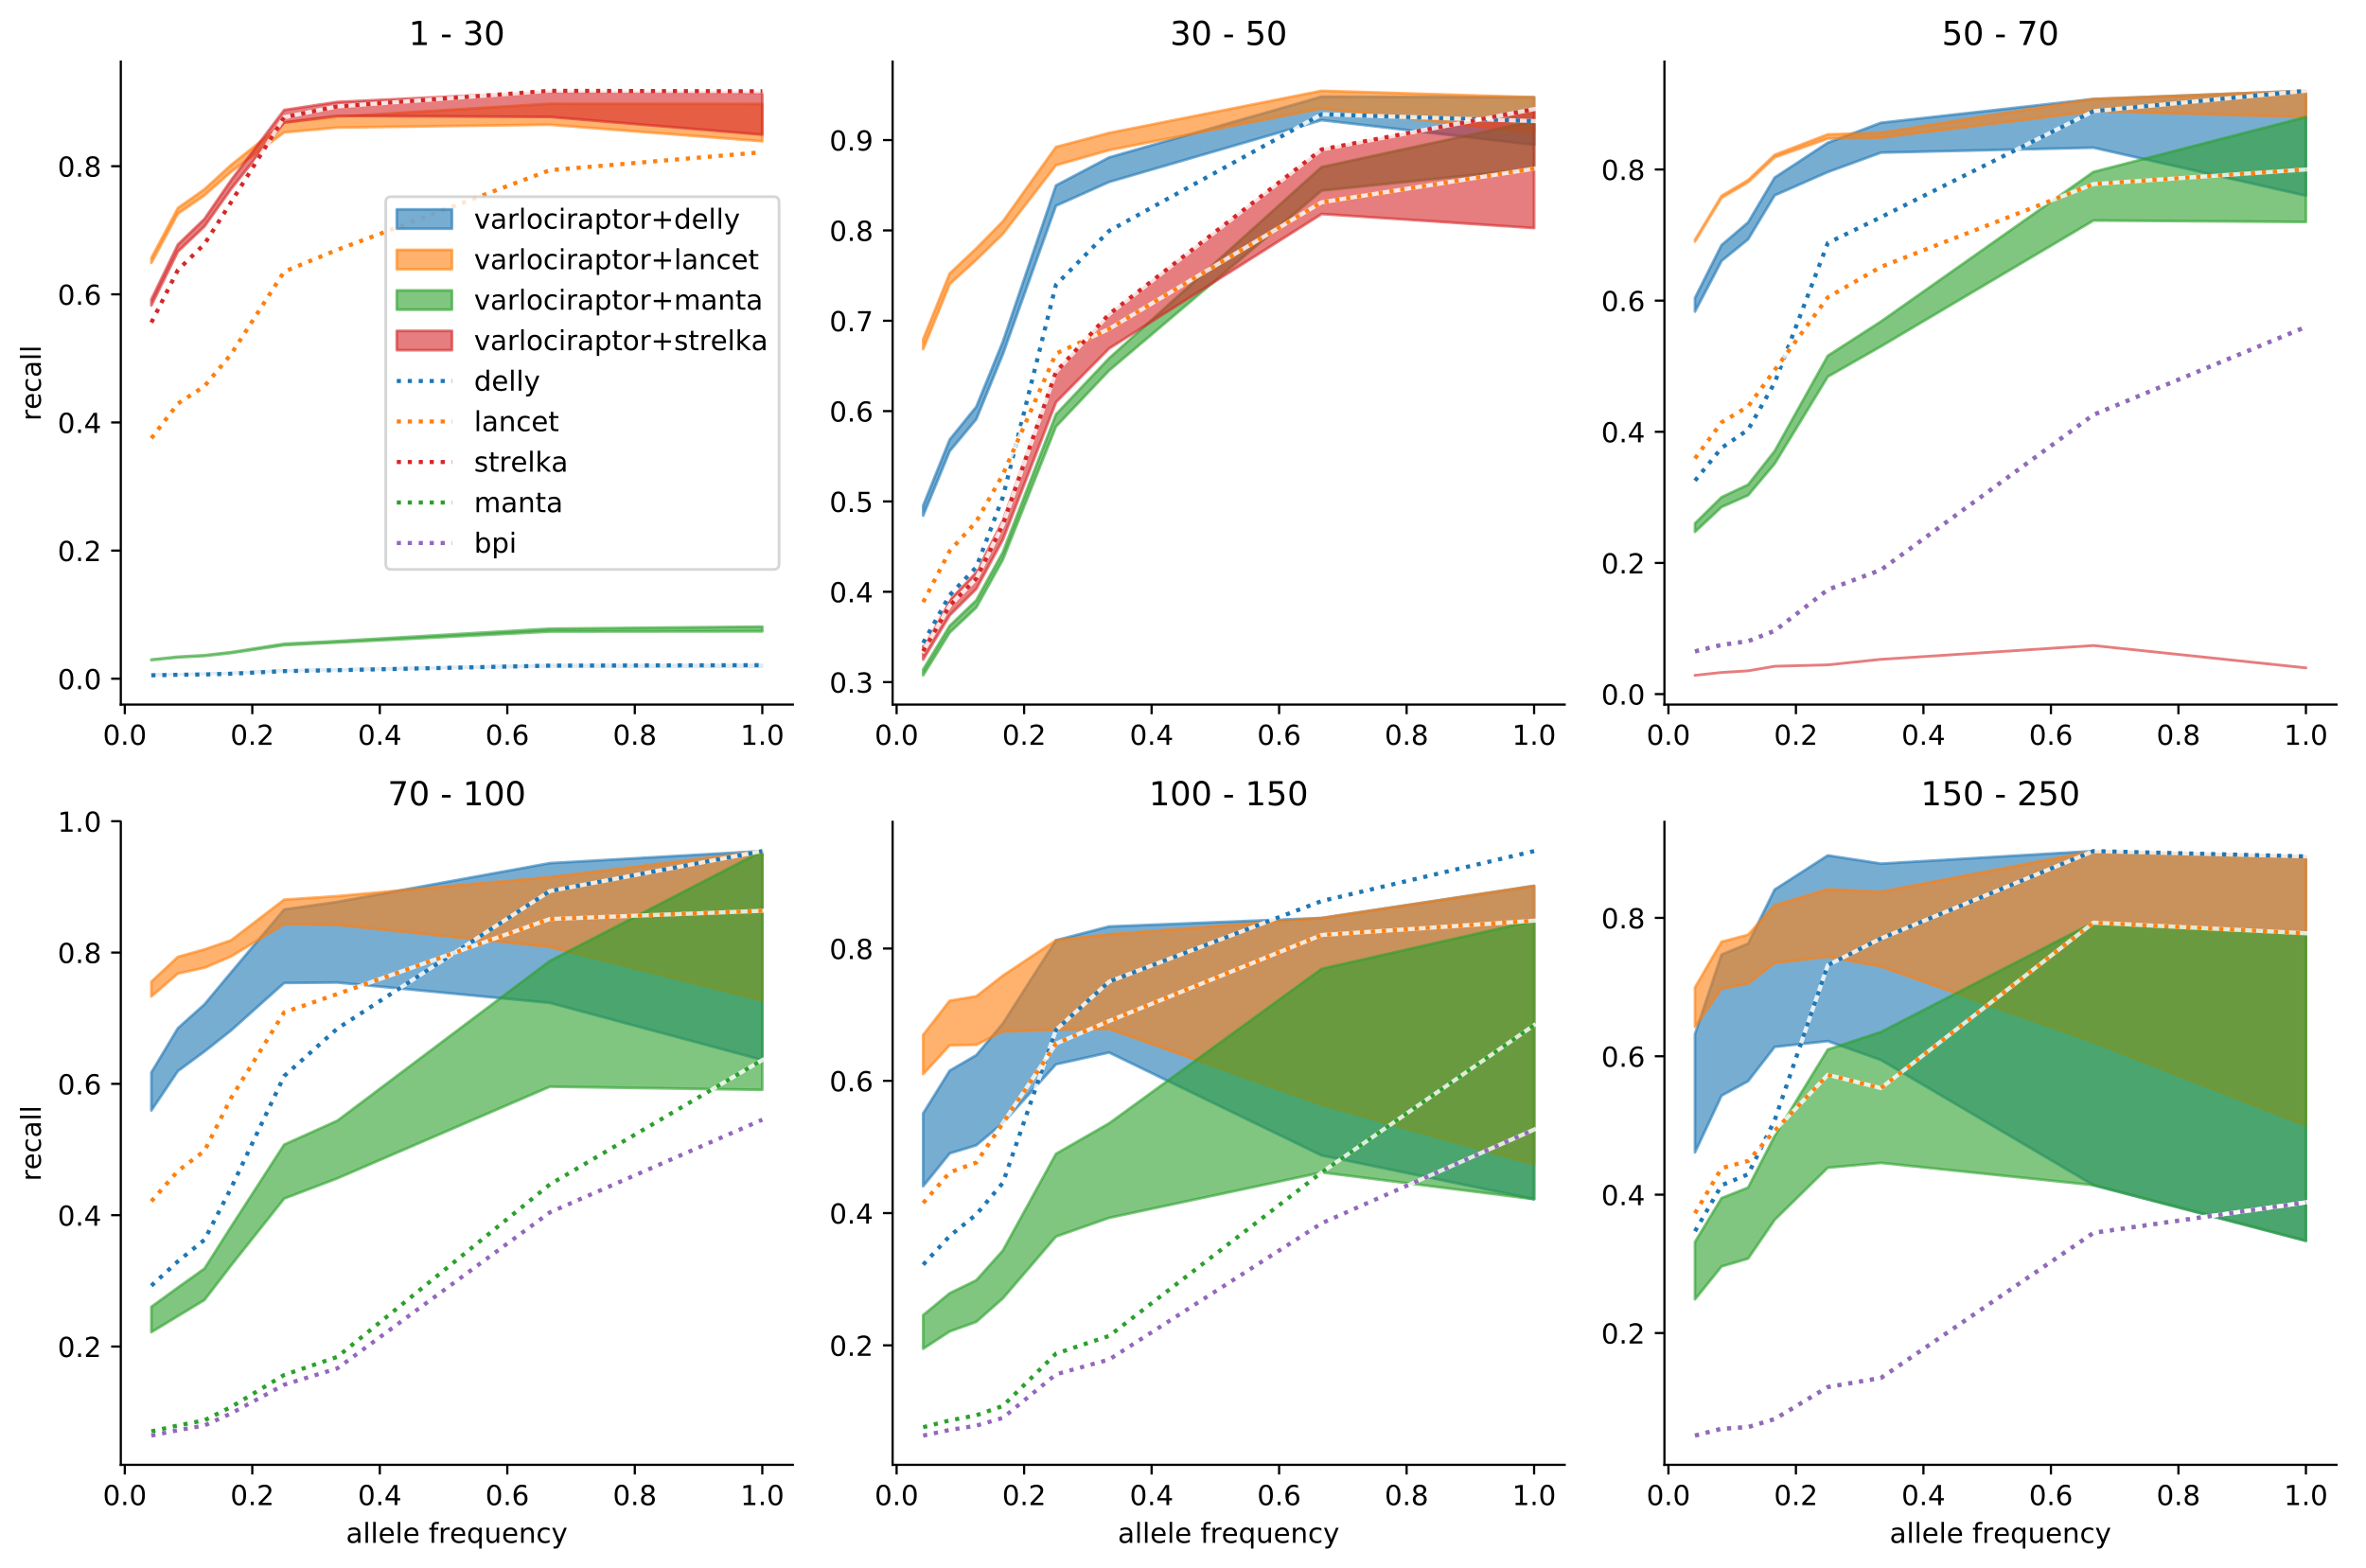 <?xml version="1.0" encoding="utf-8" standalone="no"?>
<!DOCTYPE svg PUBLIC "-//W3C//DTD SVG 1.1//EN"
  "http://www.w3.org/Graphics/SVG/1.1/DTD/svg11.dtd">
<!-- Created with matplotlib (https://matplotlib.org/) -->
<svg height="568.474pt" version="1.1" viewBox="0 0 857.441 568.474" width="857.441pt" xmlns="http://www.w3.org/2000/svg" xmlns:xlink="http://www.w3.org/1999/xlink">
 <defs>
  <style type="text/css">
*{stroke-linecap:butt;stroke-linejoin:round;}
  </style>
 </defs>
 <g id="figure_1">
  <g id="patch_1">
   <path d="M 0 568.474 
L 857.441 568.474 
L 857.441 0 
L 0 0 
z
" style="fill:#ffffff;"/>
  </g>
  <g id="axes_1">
   <g id="patch_2">
    <path d="M 43.781 255.358 
L 287.328 255.358 
L 287.328 22.318 
L 43.781 22.318 
z
" style="fill:#ffffff;"/>
   </g>
   <g id="PolyCollection_1">
    <defs>
     <path d="M 54.852 -323.877 
L 54.852 -323.828 
L 64.478 -324.032 
L 74.104 -324.148 
L 83.731 -324.413 
L 102.983 -325.306 
L 122.236 -325.611 
L 199.247 -327.035 
L 276.258 -327.061 
L 276.258 -327.545 
L 276.258 -327.545 
L 199.247 -327.34 
L 122.236 -325.753 
L 102.983 -325.425 
L 83.731 -324.486 
L 74.104 -324.21 
L 64.478 -324.089 
L 54.852 -323.877 
z
" id="md8e8d6e958" style="stroke:#1f77b4;stroke-opacity:0.6;"/>
    </defs>
    <g clip-path="url(#pbb786733ca)">
     <use style="fill:#1f77b4;fill-opacity:0.6;stroke:#1f77b4;stroke-opacity:0.6;" x="0" xlink:href="#md8e8d6e958" y="568.474"/>
    </g>
   </g>
   <g id="PolyCollection_2">
    <defs>
     <path d="M 54.852 -474.991 
L 54.852 -473.196 
L 64.478 -491.029 
L 74.104 -497.682 
L 83.731 -506.197 
L 102.983 -520.507 
L 122.236 -522.253 
L 199.247 -523.278 
L 276.258 -517.274 
L 276.258 -530.797 
L 276.258 -530.797 
L 199.247 -530.853 
L 122.236 -526.182 
L 102.983 -524 
L 83.731 -508.682 
L 74.104 -499.872 
L 64.478 -493.076 
L 54.852 -474.991 
z
" id="mae5f925e7b" style="stroke:#ff7f0e;stroke-opacity:0.6;"/>
    </defs>
    <g clip-path="url(#pbb786733ca)">
     <use style="fill:#ff7f0e;fill-opacity:0.6;stroke:#ff7f0e;stroke-opacity:0.6;" x="0" xlink:href="#mae5f925e7b" y="568.474"/>
    </g>
   </g>
   <g id="PolyCollection_3">
    <defs>
     <path d="M 54.852 -329.432 
L 54.852 -329.214 
L 64.478 -330.198 
L 74.104 -330.718 
L 83.731 -331.785 
L 102.983 -334.653 
L 122.236 -335.608 
L 199.247 -339.562 
L 276.258 -339.642 
L 276.258 -341.348 
L 276.258 -341.348 
L 199.247 -340.606 
L 122.236 -336.132 
L 102.983 -335.124 
L 83.731 -332.093 
L 74.104 -330.989 
L 64.478 -330.449 
L 54.852 -329.432 
z
" id="m7491945904" style="stroke:#2ca02c;stroke-opacity:0.6;"/>
    </defs>
    <g clip-path="url(#pbb786733ca)">
     <use style="fill:#2ca02c;fill-opacity:0.6;stroke:#2ca02c;stroke-opacity:0.6;" x="0" xlink:href="#m7491945904" y="568.474"/>
    </g>
   </g>
   <g id="PolyCollection_4">
    <defs>
     <path d="M 54.852 -459.982 
L 54.852 -457.773 
L 64.478 -477.311 
L 74.104 -486.406 
L 83.731 -499.976 
L 102.983 -524.076 
L 122.236 -526.477 
L 199.247 -526.092 
L 276.258 -519.668 
L 276.258 -534.923 
L 276.258 -534.923 
L 199.247 -535.194 
L 122.236 -531.522 
L 102.983 -528.605 
L 83.731 -503.133 
L 74.104 -489.138 
L 64.478 -479.85 
L 54.852 -459.982 
z
" id="m4d5a80e81e" style="stroke:#d62728;stroke-opacity:0.6;"/>
    </defs>
    <g clip-path="url(#pbb786733ca)">
     <use style="fill:#d62728;fill-opacity:0.6;stroke:#d62728;stroke-opacity:0.6;" x="0" xlink:href="#m4d5a80e81e" y="568.474"/>
    </g>
   </g>
   <g id="matplotlib.axis_1">
    <g id="xtick_1">
     <g id="line2d_1">
      <defs>
       <path d="M 0 0 
L 0 3.5 
" id="m0e6b17123f" style="stroke:#000000;stroke-width:0.8;"/>
      </defs>
      <g>
       <use style="stroke:#000000;stroke-width:0.8;" x="45.225" xlink:href="#m0e6b17123f" y="255.358"/>
      </g>
     </g>
     <g id="text_1">
      <!-- 0.0 -->
      <defs>
       <path d="M 31.781 66.406 
Q 24.172 66.406 20.328 58.906 
Q 16.5 51.422 16.5 36.375 
Q 16.5 21.391 20.328 13.891 
Q 24.172 6.391 31.781 6.391 
Q 39.453 6.391 43.281 13.891 
Q 47.125 21.391 47.125 36.375 
Q 47.125 51.422 43.281 58.906 
Q 39.453 66.406 31.781 66.406 
z
M 31.781 74.219 
Q 44.047 74.219 50.516 64.516 
Q 56.984 54.828 56.984 36.375 
Q 56.984 17.969 50.516 8.266 
Q 44.047 -1.422 31.781 -1.422 
Q 19.531 -1.422 13.062 8.266 
Q 6.594 17.969 6.594 36.375 
Q 6.594 54.828 13.062 64.516 
Q 19.531 74.219 31.781 74.219 
z
" id="DejaVuSans-48"/>
       <path d="M 10.688 12.406 
L 21 12.406 
L 21 0 
L 10.688 0 
z
" id="DejaVuSans-46"/>
      </defs>
      <g transform="translate(37.274 269.957)scale(0.1 -0.1)">
       <use xlink:href="#DejaVuSans-48"/>
       <use x="63.623" xlink:href="#DejaVuSans-46"/>
       <use x="95.41" xlink:href="#DejaVuSans-48"/>
      </g>
     </g>
    </g>
    <g id="xtick_2">
     <g id="line2d_2">
      <g>
       <use style="stroke:#000000;stroke-width:0.8;" x="91.432" xlink:href="#m0e6b17123f" y="255.358"/>
      </g>
     </g>
     <g id="text_2">
      <!-- 0.2 -->
      <defs>
       <path d="M 19.188 8.297 
L 53.609 8.297 
L 53.609 0 
L 7.328 0 
L 7.328 8.297 
Q 12.938 14.109 22.625 23.891 
Q 32.328 33.688 34.812 36.531 
Q 39.547 41.844 41.422 45.531 
Q 43.312 49.219 43.312 52.781 
Q 43.312 58.594 39.234 62.25 
Q 35.156 65.922 28.609 65.922 
Q 23.969 65.922 18.812 64.312 
Q 13.672 62.703 7.812 59.422 
L 7.812 69.391 
Q 13.766 71.781 18.938 73 
Q 24.125 74.219 28.422 74.219 
Q 39.75 74.219 46.484 68.547 
Q 53.219 62.891 53.219 53.422 
Q 53.219 48.922 51.531 44.891 
Q 49.859 40.875 45.406 35.406 
Q 44.188 33.984 37.641 27.219 
Q 31.109 20.453 19.188 8.297 
z
" id="DejaVuSans-50"/>
      </defs>
      <g transform="translate(83.48 269.957)scale(0.1 -0.1)">
       <use xlink:href="#DejaVuSans-48"/>
       <use x="63.623" xlink:href="#DejaVuSans-46"/>
       <use x="95.41" xlink:href="#DejaVuSans-50"/>
      </g>
     </g>
    </g>
    <g id="xtick_3">
     <g id="line2d_3">
      <g>
       <use style="stroke:#000000;stroke-width:0.8;" x="137.638" xlink:href="#m0e6b17123f" y="255.358"/>
      </g>
     </g>
     <g id="text_3">
      <!-- 0.4 -->
      <defs>
       <path d="M 37.797 64.312 
L 12.891 25.391 
L 37.797 25.391 
z
M 35.203 72.906 
L 47.609 72.906 
L 47.609 25.391 
L 58.016 25.391 
L 58.016 17.188 
L 47.609 17.188 
L 47.609 0 
L 37.797 0 
L 37.797 17.188 
L 4.891 17.188 
L 4.891 26.703 
z
" id="DejaVuSans-52"/>
      </defs>
      <g transform="translate(129.687 269.957)scale(0.1 -0.1)">
       <use xlink:href="#DejaVuSans-48"/>
       <use x="63.623" xlink:href="#DejaVuSans-46"/>
       <use x="95.41" xlink:href="#DejaVuSans-52"/>
      </g>
     </g>
    </g>
    <g id="xtick_4">
     <g id="line2d_4">
      <g>
       <use style="stroke:#000000;stroke-width:0.8;" x="183.845" xlink:href="#m0e6b17123f" y="255.358"/>
      </g>
     </g>
     <g id="text_4">
      <!-- 0.6 -->
      <defs>
       <path d="M 33.016 40.375 
Q 26.375 40.375 22.484 35.828 
Q 18.609 31.297 18.609 23.391 
Q 18.609 15.531 22.484 10.953 
Q 26.375 6.391 33.016 6.391 
Q 39.656 6.391 43.531 10.953 
Q 47.406 15.531 47.406 23.391 
Q 47.406 31.297 43.531 35.828 
Q 39.656 40.375 33.016 40.375 
z
M 52.594 71.297 
L 52.594 62.312 
Q 48.875 64.062 45.094 64.984 
Q 41.312 65.922 37.594 65.922 
Q 27.828 65.922 22.672 59.328 
Q 17.531 52.734 16.797 39.406 
Q 19.672 43.656 24.016 45.922 
Q 28.375 48.188 33.594 48.188 
Q 44.578 48.188 50.953 41.516 
Q 57.328 34.859 57.328 23.391 
Q 57.328 12.156 50.688 5.359 
Q 44.047 -1.422 33.016 -1.422 
Q 20.359 -1.422 13.672 8.266 
Q 6.984 17.969 6.984 36.375 
Q 6.984 53.656 15.188 63.938 
Q 23.391 74.219 37.203 74.219 
Q 40.922 74.219 44.703 73.484 
Q 48.484 72.75 52.594 71.297 
z
" id="DejaVuSans-54"/>
      </defs>
      <g transform="translate(175.893 269.957)scale(0.1 -0.1)">
       <use xlink:href="#DejaVuSans-48"/>
       <use x="63.623" xlink:href="#DejaVuSans-46"/>
       <use x="95.41" xlink:href="#DejaVuSans-54"/>
      </g>
     </g>
    </g>
    <g id="xtick_5">
     <g id="line2d_5">
      <g>
       <use style="stroke:#000000;stroke-width:0.8;" x="230.051" xlink:href="#m0e6b17123f" y="255.358"/>
      </g>
     </g>
     <g id="text_5">
      <!-- 0.8 -->
      <defs>
       <path d="M 31.781 34.625 
Q 24.75 34.625 20.719 30.859 
Q 16.703 27.094 16.703 20.516 
Q 16.703 13.922 20.719 10.156 
Q 24.75 6.391 31.781 6.391 
Q 38.812 6.391 42.859 10.172 
Q 46.922 13.969 46.922 20.516 
Q 46.922 27.094 42.891 30.859 
Q 38.875 34.625 31.781 34.625 
z
M 21.922 38.812 
Q 15.578 40.375 12.031 44.719 
Q 8.5 49.078 8.5 55.328 
Q 8.5 64.062 14.719 69.141 
Q 20.953 74.219 31.781 74.219 
Q 42.672 74.219 48.875 69.141 
Q 55.078 64.062 55.078 55.328 
Q 55.078 49.078 51.531 44.719 
Q 48 40.375 41.703 38.812 
Q 48.828 37.156 52.797 32.312 
Q 56.781 27.484 56.781 20.516 
Q 56.781 9.906 50.312 4.234 
Q 43.844 -1.422 31.781 -1.422 
Q 19.734 -1.422 13.25 4.234 
Q 6.781 9.906 6.781 20.516 
Q 6.781 27.484 10.781 32.312 
Q 14.797 37.156 21.922 38.812 
z
M 18.312 54.391 
Q 18.312 48.734 21.844 45.562 
Q 25.391 42.391 31.781 42.391 
Q 38.141 42.391 41.719 45.562 
Q 45.312 48.734 45.312 54.391 
Q 45.312 60.062 41.719 63.234 
Q 38.141 66.406 31.781 66.406 
Q 25.391 66.406 21.844 63.234 
Q 18.312 60.062 18.312 54.391 
z
" id="DejaVuSans-56"/>
      </defs>
      <g transform="translate(222.1 269.957)scale(0.1 -0.1)">
       <use xlink:href="#DejaVuSans-48"/>
       <use x="63.623" xlink:href="#DejaVuSans-46"/>
       <use x="95.41" xlink:href="#DejaVuSans-56"/>
      </g>
     </g>
    </g>
    <g id="xtick_6">
     <g id="line2d_6">
      <g>
       <use style="stroke:#000000;stroke-width:0.8;" x="276.258" xlink:href="#m0e6b17123f" y="255.358"/>
      </g>
     </g>
     <g id="text_6">
      <!-- 1.0 -->
      <defs>
       <path d="M 12.406 8.297 
L 28.516 8.297 
L 28.516 63.922 
L 10.984 60.406 
L 10.984 69.391 
L 28.422 72.906 
L 38.281 72.906 
L 38.281 8.297 
L 54.391 8.297 
L 54.391 0 
L 12.406 0 
z
" id="DejaVuSans-49"/>
      </defs>
      <g transform="translate(268.306 269.957)scale(0.1 -0.1)">
       <use xlink:href="#DejaVuSans-49"/>
       <use x="63.623" xlink:href="#DejaVuSans-46"/>
       <use x="95.41" xlink:href="#DejaVuSans-48"/>
      </g>
     </g>
    </g>
   </g>
   <g id="matplotlib.axis_2">
    <g id="ytick_1">
     <g id="line2d_7">
      <defs>
       <path d="M 0 0 
L -3.5 0 
" id="m13ac9c5016" style="stroke:#000000;stroke-width:0.8;"/>
      </defs>
      <g>
       <use style="stroke:#000000;stroke-width:0.8;" x="43.781" xlink:href="#m13ac9c5016" y="245.997"/>
      </g>
     </g>
     <g id="text_7">
      <!-- 0.0 -->
      <g transform="translate(20.878 249.797)scale(0.1 -0.1)">
       <use xlink:href="#DejaVuSans-48"/>
       <use x="63.623" xlink:href="#DejaVuSans-46"/>
       <use x="95.41" xlink:href="#DejaVuSans-48"/>
      </g>
     </g>
    </g>
    <g id="ytick_2">
     <g id="line2d_8">
      <g>
       <use style="stroke:#000000;stroke-width:0.8;" x="43.781" xlink:href="#m13ac9c5016" y="199.556"/>
      </g>
     </g>
     <g id="text_8">
      <!-- 0.2 -->
      <g transform="translate(20.878 203.355)scale(0.1 -0.1)">
       <use xlink:href="#DejaVuSans-48"/>
       <use x="63.623" xlink:href="#DejaVuSans-46"/>
       <use x="95.41" xlink:href="#DejaVuSans-50"/>
      </g>
     </g>
    </g>
    <g id="ytick_3">
     <g id="line2d_9">
      <g>
       <use style="stroke:#000000;stroke-width:0.8;" x="43.781" xlink:href="#m13ac9c5016" y="153.114"/>
      </g>
     </g>
     <g id="text_9">
      <!-- 0.4 -->
      <g transform="translate(20.878 156.913)scale(0.1 -0.1)">
       <use xlink:href="#DejaVuSans-48"/>
       <use x="63.623" xlink:href="#DejaVuSans-46"/>
       <use x="95.41" xlink:href="#DejaVuSans-52"/>
      </g>
     </g>
    </g>
    <g id="ytick_4">
     <g id="line2d_10">
      <g>
       <use style="stroke:#000000;stroke-width:0.8;" x="43.781" xlink:href="#m13ac9c5016" y="106.673"/>
      </g>
     </g>
     <g id="text_10">
      <!-- 0.6 -->
      <g transform="translate(20.878 110.472)scale(0.1 -0.1)">
       <use xlink:href="#DejaVuSans-48"/>
       <use x="63.623" xlink:href="#DejaVuSans-46"/>
       <use x="95.41" xlink:href="#DejaVuSans-54"/>
      </g>
     </g>
    </g>
    <g id="ytick_5">
     <g id="line2d_11">
      <g>
       <use style="stroke:#000000;stroke-width:0.8;" x="43.781" xlink:href="#m13ac9c5016" y="60.231"/>
      </g>
     </g>
     <g id="text_11">
      <!-- 0.8 -->
      <g transform="translate(20.878 64.03)scale(0.1 -0.1)">
       <use xlink:href="#DejaVuSans-48"/>
       <use x="63.623" xlink:href="#DejaVuSans-46"/>
       <use x="95.41" xlink:href="#DejaVuSans-56"/>
      </g>
     </g>
    </g>
    <g id="text_12">
     <!-- recall -->
     <defs>
      <path d="M 41.109 46.297 
Q 39.594 47.172 37.812 47.578 
Q 36.031 48 33.891 48 
Q 26.266 48 22.188 43.047 
Q 18.109 38.094 18.109 28.812 
L 18.109 0 
L 9.078 0 
L 9.078 54.688 
L 18.109 54.688 
L 18.109 46.188 
Q 20.953 51.172 25.484 53.578 
Q 30.031 56 36.531 56 
Q 37.453 56 38.578 55.875 
Q 39.703 55.766 41.062 55.516 
z
" id="DejaVuSans-114"/>
      <path d="M 56.203 29.594 
L 56.203 25.203 
L 14.891 25.203 
Q 15.484 15.922 20.484 11.062 
Q 25.484 6.203 34.422 6.203 
Q 39.594 6.203 44.453 7.469 
Q 49.312 8.734 54.109 11.281 
L 54.109 2.781 
Q 49.266 0.734 44.188 -0.344 
Q 39.109 -1.422 33.891 -1.422 
Q 20.797 -1.422 13.156 6.188 
Q 5.516 13.812 5.516 26.812 
Q 5.516 40.234 12.766 48.109 
Q 20.016 56 32.328 56 
Q 43.359 56 49.781 48.891 
Q 56.203 41.797 56.203 29.594 
z
M 47.219 32.234 
Q 47.125 39.594 43.094 43.984 
Q 39.062 48.391 32.422 48.391 
Q 24.906 48.391 20.391 44.141 
Q 15.875 39.891 15.188 32.172 
z
" id="DejaVuSans-101"/>
      <path d="M 48.781 52.594 
L 48.781 44.188 
Q 44.969 46.297 41.141 47.344 
Q 37.312 48.391 33.406 48.391 
Q 24.656 48.391 19.812 42.844 
Q 14.984 37.312 14.984 27.297 
Q 14.984 17.281 19.812 11.734 
Q 24.656 6.203 33.406 6.203 
Q 37.312 6.203 41.141 7.25 
Q 44.969 8.297 48.781 10.406 
L 48.781 2.094 
Q 45.016 0.344 40.984 -0.531 
Q 36.969 -1.422 32.422 -1.422 
Q 20.062 -1.422 12.781 6.344 
Q 5.516 14.109 5.516 27.297 
Q 5.516 40.672 12.859 48.328 
Q 20.219 56 33.016 56 
Q 37.156 56 41.109 55.141 
Q 45.062 54.297 48.781 52.594 
z
" id="DejaVuSans-99"/>
      <path d="M 34.281 27.484 
Q 23.391 27.484 19.188 25 
Q 14.984 22.516 14.984 16.5 
Q 14.984 11.719 18.141 8.906 
Q 21.297 6.109 26.703 6.109 
Q 34.188 6.109 38.703 11.406 
Q 43.219 16.703 43.219 25.484 
L 43.219 27.484 
z
M 52.203 31.203 
L 52.203 0 
L 43.219 0 
L 43.219 8.297 
Q 40.141 3.328 35.547 0.953 
Q 30.953 -1.422 24.312 -1.422 
Q 15.922 -1.422 10.953 3.297 
Q 6 8.016 6 15.922 
Q 6 25.141 12.172 29.828 
Q 18.359 34.516 30.609 34.516 
L 43.219 34.516 
L 43.219 35.406 
Q 43.219 41.609 39.141 45 
Q 35.062 48.391 27.688 48.391 
Q 23 48.391 18.547 47.266 
Q 14.109 46.141 10.016 43.891 
L 10.016 52.203 
Q 14.938 54.109 19.578 55.047 
Q 24.219 56 28.609 56 
Q 40.484 56 46.344 49.844 
Q 52.203 43.703 52.203 31.203 
z
" id="DejaVuSans-97"/>
      <path d="M 9.422 75.984 
L 18.406 75.984 
L 18.406 0 
L 9.422 0 
z
" id="DejaVuSans-108"/>
     </defs>
     <g transform="translate(14.798 152.56)rotate(-90)scale(0.1 -0.1)">
      <use xlink:href="#DejaVuSans-114"/>
      <use x="41.082" xlink:href="#DejaVuSans-101"/>
      <use x="102.605" xlink:href="#DejaVuSans-99"/>
      <use x="157.586" xlink:href="#DejaVuSans-97"/>
      <use x="218.865" xlink:href="#DejaVuSans-108"/>
      <use x="246.648" xlink:href="#DejaVuSans-108"/>
     </g>
    </g>
   </g>
   <g id="line2d_12">
    <path clip-path="url(#pbb786733ca)" d="M 54.852 244.765 
L 64.478 244.576 
L 74.104 244.464 
L 83.731 244.192 
L 102.983 243.244 
L 122.236 242.91 
L 199.247 241.261 
L 276.258 241.082 
" style="fill:none;stroke:#ffffff;stroke-linecap:square;stroke-opacity:0.8;stroke-width:1.5;"/>
   </g>
   <g id="line2d_13">
    <path clip-path="url(#pbb786733ca)" d="M 54.852 244.765 
L 64.478 244.576 
L 74.104 244.464 
L 83.731 244.192 
L 102.983 243.244 
L 122.236 242.91 
L 199.247 241.261 
L 276.258 241.082 
" style="fill:none;stroke:#1f77b4;stroke-dasharray:1.5,2.475;stroke-dashoffset:0;stroke-width:1.5;"/>
   </g>
   <g id="line2d_14">
    <path clip-path="url(#pbb786733ca)" d="M 54.852 158.85 
L 64.478 146.269 
L 74.104 139.955 
L 83.731 128.398 
L 102.983 98.445 
L 122.236 90.53 
L 199.247 61.682 
L 276.258 55.173 
" style="fill:none;stroke:#ffffff;stroke-linecap:square;stroke-opacity:0.8;stroke-width:1.5;"/>
   </g>
   <g id="line2d_15">
    <path clip-path="url(#pbb786733ca)" d="M 54.852 158.85 
L 64.478 146.269 
L 74.104 139.955 
L 83.731 128.398 
L 102.983 98.445 
L 122.236 90.53 
L 199.247 61.682 
L 276.258 55.173 
" style="fill:none;stroke:#ff7f0e;stroke-dasharray:1.5,2.475;stroke-dashoffset:0;stroke-width:1.5;"/>
   </g>
   <g id="line2d_16">
    <path clip-path="url(#pbb786733ca)" d="M 54.852 116.899 
L 64.478 97.845 
L 74.104 88.439 
L 83.731 73.302 
L 102.983 42.482 
L 122.236 38.578 
L 199.247 32.911 
L 276.258 33.093 
" style="fill:none;stroke:#ffffff;stroke-linecap:square;stroke-opacity:0.8;stroke-width:1.5;"/>
   </g>
   <g id="line2d_17">
    <path clip-path="url(#pbb786733ca)" d="M 54.852 116.899 
L 64.478 97.845 
L 74.104 88.439 
L 83.731 73.302 
L 102.983 42.482 
L 122.236 38.578 
L 199.247 32.911 
L 276.258 33.093 
" style="fill:none;stroke:#d62728;stroke-dasharray:1.5,2.475;stroke-dashoffset:0;stroke-width:1.5;"/>
   </g>
   <g id="patch_3">
    <path d="M 43.781 255.358 
L 43.781 22.318 
" style="fill:none;stroke:#000000;stroke-linecap:square;stroke-linejoin:miter;stroke-width:0.8;"/>
   </g>
   <g id="patch_4">
    <path d="M 43.781 255.358 
L 287.328 255.358 
" style="fill:none;stroke:#000000;stroke-linecap:square;stroke-linejoin:miter;stroke-width:0.8;"/>
   </g>
   <g id="text_13">
    <!-- 1 - 30 -->
    <defs>
     <path id="DejaVuSans-32"/>
     <path d="M 4.891 31.391 
L 31.203 31.391 
L 31.203 23.391 
L 4.891 23.391 
z
" id="DejaVuSans-45"/>
     <path d="M 40.578 39.312 
Q 47.656 37.797 51.625 33 
Q 55.609 28.219 55.609 21.188 
Q 55.609 10.406 48.188 4.484 
Q 40.766 -1.422 27.094 -1.422 
Q 22.516 -1.422 17.656 -0.516 
Q 12.797 0.391 7.625 2.203 
L 7.625 11.719 
Q 11.719 9.328 16.594 8.109 
Q 21.484 6.891 26.812 6.891 
Q 36.078 6.891 40.938 10.547 
Q 45.797 14.203 45.797 21.188 
Q 45.797 27.641 41.281 31.266 
Q 36.766 34.906 28.719 34.906 
L 20.219 34.906 
L 20.219 43.016 
L 29.109 43.016 
Q 36.375 43.016 40.234 45.922 
Q 44.094 48.828 44.094 54.297 
Q 44.094 59.906 40.109 62.906 
Q 36.141 65.922 28.719 65.922 
Q 24.656 65.922 20.016 65.031 
Q 15.375 64.156 9.812 62.312 
L 9.812 71.094 
Q 15.438 72.656 20.344 73.438 
Q 25.25 74.219 29.594 74.219 
Q 40.828 74.219 47.359 69.109 
Q 53.906 64.016 53.906 55.328 
Q 53.906 49.266 50.438 45.094 
Q 46.969 40.922 40.578 39.312 
z
" id="DejaVuSans-51"/>
    </defs>
    <g transform="translate(148.124 16.318)scale(0.12 -0.12)">
     <use xlink:href="#DejaVuSans-49"/>
     <use x="63.623" xlink:href="#DejaVuSans-32"/>
     <use x="95.41" xlink:href="#DejaVuSans-45"/>
     <use x="131.494" xlink:href="#DejaVuSans-32"/>
     <use x="163.281" xlink:href="#DejaVuSans-51"/>
     <use x="226.904" xlink:href="#DejaVuSans-48"/>
    </g>
   </g>
   <g id="legend_1">
    <g id="patch_5">
     <path d="M 141.794 206.39 
L 280.328 206.39 
Q 282.328 206.39 282.328 204.39 
L 282.328 73.287 
Q 282.328 71.287 280.328 71.287 
L 141.794 71.287 
Q 139.794 71.287 139.794 73.287 
L 139.794 204.39 
Q 139.794 206.39 141.794 206.39 
z
" style="fill:#ffffff;opacity:0.8;stroke:#cccccc;stroke-linejoin:miter;"/>
    </g>
    <g id="patch_6">
     <path d="M 143.794 82.885 
L 163.794 82.885 
L 163.794 75.885 
L 143.794 75.885 
z
" style="fill:#1f77b4;opacity:0.6;stroke:#1f77b4;stroke-linejoin:miter;"/>
    </g>
    <g id="text_14">
     <!-- varlociraptor+delly -->
     <defs>
      <path d="M 2.984 54.688 
L 12.5 54.688 
L 29.594 8.797 
L 46.688 54.688 
L 56.203 54.688 
L 35.688 0 
L 23.484 0 
z
" id="DejaVuSans-118"/>
      <path d="M 30.609 48.391 
Q 23.391 48.391 19.188 42.75 
Q 14.984 37.109 14.984 27.297 
Q 14.984 17.484 19.156 11.844 
Q 23.344 6.203 30.609 6.203 
Q 37.797 6.203 41.984 11.859 
Q 46.188 17.531 46.188 27.297 
Q 46.188 37.016 41.984 42.703 
Q 37.797 48.391 30.609 48.391 
z
M 30.609 56 
Q 42.328 56 49.016 48.375 
Q 55.719 40.766 55.719 27.297 
Q 55.719 13.875 49.016 6.219 
Q 42.328 -1.422 30.609 -1.422 
Q 18.844 -1.422 12.172 6.219 
Q 5.516 13.875 5.516 27.297 
Q 5.516 40.766 12.172 48.375 
Q 18.844 56 30.609 56 
z
" id="DejaVuSans-111"/>
      <path d="M 9.422 54.688 
L 18.406 54.688 
L 18.406 0 
L 9.422 0 
z
M 9.422 75.984 
L 18.406 75.984 
L 18.406 64.594 
L 9.422 64.594 
z
" id="DejaVuSans-105"/>
      <path d="M 18.109 8.203 
L 18.109 -20.797 
L 9.078 -20.797 
L 9.078 54.688 
L 18.109 54.688 
L 18.109 46.391 
Q 20.953 51.266 25.266 53.625 
Q 29.594 56 35.594 56 
Q 45.562 56 51.781 48.094 
Q 58.016 40.188 58.016 27.297 
Q 58.016 14.406 51.781 6.484 
Q 45.562 -1.422 35.594 -1.422 
Q 29.594 -1.422 25.266 0.953 
Q 20.953 3.328 18.109 8.203 
z
M 48.688 27.297 
Q 48.688 37.203 44.609 42.844 
Q 40.531 48.484 33.406 48.484 
Q 26.266 48.484 22.188 42.844 
Q 18.109 37.203 18.109 27.297 
Q 18.109 17.391 22.188 11.75 
Q 26.266 6.109 33.406 6.109 
Q 40.531 6.109 44.609 11.75 
Q 48.688 17.391 48.688 27.297 
z
" id="DejaVuSans-112"/>
      <path d="M 18.312 70.219 
L 18.312 54.688 
L 36.812 54.688 
L 36.812 47.703 
L 18.312 47.703 
L 18.312 18.016 
Q 18.312 11.328 20.141 9.422 
Q 21.969 7.516 27.594 7.516 
L 36.812 7.516 
L 36.812 0 
L 27.594 0 
Q 17.188 0 13.234 3.875 
Q 9.281 7.766 9.281 18.016 
L 9.281 47.703 
L 2.688 47.703 
L 2.688 54.688 
L 9.281 54.688 
L 9.281 70.219 
z
" id="DejaVuSans-116"/>
      <path d="M 46 62.703 
L 46 35.5 
L 73.188 35.5 
L 73.188 27.203 
L 46 27.203 
L 46 0 
L 37.797 0 
L 37.797 27.203 
L 10.594 27.203 
L 10.594 35.5 
L 37.797 35.5 
L 37.797 62.703 
z
" id="DejaVuSans-43"/>
      <path d="M 45.406 46.391 
L 45.406 75.984 
L 54.391 75.984 
L 54.391 0 
L 45.406 0 
L 45.406 8.203 
Q 42.578 3.328 38.25 0.953 
Q 33.938 -1.422 27.875 -1.422 
Q 17.969 -1.422 11.734 6.484 
Q 5.516 14.406 5.516 27.297 
Q 5.516 40.188 11.734 48.094 
Q 17.969 56 27.875 56 
Q 33.938 56 38.25 53.625 
Q 42.578 51.266 45.406 46.391 
z
M 14.797 27.297 
Q 14.797 17.391 18.875 11.75 
Q 22.953 6.109 30.078 6.109 
Q 37.203 6.109 41.297 11.75 
Q 45.406 17.391 45.406 27.297 
Q 45.406 37.203 41.297 42.844 
Q 37.203 48.484 30.078 48.484 
Q 22.953 48.484 18.875 42.844 
Q 14.797 37.203 14.797 27.297 
z
" id="DejaVuSans-100"/>
      <path d="M 32.172 -5.078 
Q 28.375 -14.844 24.75 -17.812 
Q 21.141 -20.797 15.094 -20.797 
L 7.906 -20.797 
L 7.906 -13.281 
L 13.188 -13.281 
Q 16.891 -13.281 18.938 -11.516 
Q 21 -9.766 23.484 -3.219 
L 25.094 0.875 
L 2.984 54.688 
L 12.5 54.688 
L 29.594 11.922 
L 46.688 54.688 
L 56.203 54.688 
z
" id="DejaVuSans-121"/>
     </defs>
     <g transform="translate(171.794 82.885)scale(0.1 -0.1)">
      <use xlink:href="#DejaVuSans-118"/>
      <use x="59.18" xlink:href="#DejaVuSans-97"/>
      <use x="120.459" xlink:href="#DejaVuSans-114"/>
      <use x="161.572" xlink:href="#DejaVuSans-108"/>
      <use x="189.355" xlink:href="#DejaVuSans-111"/>
      <use x="250.537" xlink:href="#DejaVuSans-99"/>
      <use x="305.518" xlink:href="#DejaVuSans-105"/>
      <use x="333.301" xlink:href="#DejaVuSans-114"/>
      <use x="374.414" xlink:href="#DejaVuSans-97"/>
      <use x="435.693" xlink:href="#DejaVuSans-112"/>
      <use x="499.17" xlink:href="#DejaVuSans-116"/>
      <use x="538.379" xlink:href="#DejaVuSans-111"/>
      <use x="599.561" xlink:href="#DejaVuSans-114"/>
      <use x="640.674" xlink:href="#DejaVuSans-43"/>
      <use x="724.463" xlink:href="#DejaVuSans-100"/>
      <use x="787.939" xlink:href="#DejaVuSans-101"/>
      <use x="849.463" xlink:href="#DejaVuSans-108"/>
      <use x="877.246" xlink:href="#DejaVuSans-108"/>
      <use x="905.029" xlink:href="#DejaVuSans-121"/>
     </g>
    </g>
    <g id="patch_7">
     <path d="M 143.794 97.563 
L 163.794 97.563 
L 163.794 90.563 
L 143.794 90.563 
z
" style="fill:#ff7f0e;opacity:0.6;stroke:#ff7f0e;stroke-linejoin:miter;"/>
    </g>
    <g id="text_15">
     <!-- varlociraptor+lancet -->
     <defs>
      <path d="M 54.891 33.016 
L 54.891 0 
L 45.906 0 
L 45.906 32.719 
Q 45.906 40.484 42.875 44.328 
Q 39.844 48.188 33.797 48.188 
Q 26.516 48.188 22.312 43.547 
Q 18.109 38.922 18.109 30.906 
L 18.109 0 
L 9.078 0 
L 9.078 54.688 
L 18.109 54.688 
L 18.109 46.188 
Q 21.344 51.125 25.703 53.562 
Q 30.078 56 35.797 56 
Q 45.219 56 50.047 50.172 
Q 54.891 44.344 54.891 33.016 
z
" id="DejaVuSans-110"/>
     </defs>
     <g transform="translate(171.794 97.563)scale(0.1 -0.1)">
      <use xlink:href="#DejaVuSans-118"/>
      <use x="59.18" xlink:href="#DejaVuSans-97"/>
      <use x="120.459" xlink:href="#DejaVuSans-114"/>
      <use x="161.572" xlink:href="#DejaVuSans-108"/>
      <use x="189.355" xlink:href="#DejaVuSans-111"/>
      <use x="250.537" xlink:href="#DejaVuSans-99"/>
      <use x="305.518" xlink:href="#DejaVuSans-105"/>
      <use x="333.301" xlink:href="#DejaVuSans-114"/>
      <use x="374.414" xlink:href="#DejaVuSans-97"/>
      <use x="435.693" xlink:href="#DejaVuSans-112"/>
      <use x="499.17" xlink:href="#DejaVuSans-116"/>
      <use x="538.379" xlink:href="#DejaVuSans-111"/>
      <use x="599.561" xlink:href="#DejaVuSans-114"/>
      <use x="640.674" xlink:href="#DejaVuSans-43"/>
      <use x="724.463" xlink:href="#DejaVuSans-108"/>
      <use x="752.246" xlink:href="#DejaVuSans-97"/>
      <use x="813.525" xlink:href="#DejaVuSans-110"/>
      <use x="876.904" xlink:href="#DejaVuSans-99"/>
      <use x="931.885" xlink:href="#DejaVuSans-101"/>
      <use x="993.408" xlink:href="#DejaVuSans-116"/>
     </g>
    </g>
    <g id="patch_8">
     <path d="M 143.794 112.241 
L 163.794 112.241 
L 163.794 105.241 
L 143.794 105.241 
z
" style="fill:#2ca02c;opacity:0.6;stroke:#2ca02c;stroke-linejoin:miter;"/>
    </g>
    <g id="text_16">
     <!-- varlociraptor+manta -->
     <defs>
      <path d="M 52 44.188 
Q 55.375 50.25 60.062 53.125 
Q 64.75 56 71.094 56 
Q 79.641 56 84.281 50.016 
Q 88.922 44.047 88.922 33.016 
L 88.922 0 
L 79.891 0 
L 79.891 32.719 
Q 79.891 40.578 77.094 44.375 
Q 74.312 48.188 68.609 48.188 
Q 61.625 48.188 57.562 43.547 
Q 53.516 38.922 53.516 30.906 
L 53.516 0 
L 44.484 0 
L 44.484 32.719 
Q 44.484 40.625 41.703 44.406 
Q 38.922 48.188 33.109 48.188 
Q 26.219 48.188 22.156 43.531 
Q 18.109 38.875 18.109 30.906 
L 18.109 0 
L 9.078 0 
L 9.078 54.688 
L 18.109 54.688 
L 18.109 46.188 
Q 21.188 51.219 25.484 53.609 
Q 29.781 56 35.688 56 
Q 41.656 56 45.828 52.969 
Q 50 49.953 52 44.188 
z
" id="DejaVuSans-109"/>
     </defs>
     <g transform="translate(171.794 112.241)scale(0.1 -0.1)">
      <use xlink:href="#DejaVuSans-118"/>
      <use x="59.18" xlink:href="#DejaVuSans-97"/>
      <use x="120.459" xlink:href="#DejaVuSans-114"/>
      <use x="161.572" xlink:href="#DejaVuSans-108"/>
      <use x="189.355" xlink:href="#DejaVuSans-111"/>
      <use x="250.537" xlink:href="#DejaVuSans-99"/>
      <use x="305.518" xlink:href="#DejaVuSans-105"/>
      <use x="333.301" xlink:href="#DejaVuSans-114"/>
      <use x="374.414" xlink:href="#DejaVuSans-97"/>
      <use x="435.693" xlink:href="#DejaVuSans-112"/>
      <use x="499.17" xlink:href="#DejaVuSans-116"/>
      <use x="538.379" xlink:href="#DejaVuSans-111"/>
      <use x="599.561" xlink:href="#DejaVuSans-114"/>
      <use x="640.674" xlink:href="#DejaVuSans-43"/>
      <use x="724.463" xlink:href="#DejaVuSans-109"/>
      <use x="821.875" xlink:href="#DejaVuSans-97"/>
      <use x="883.154" xlink:href="#DejaVuSans-110"/>
      <use x="946.533" xlink:href="#DejaVuSans-116"/>
      <use x="985.742" xlink:href="#DejaVuSans-97"/>
     </g>
    </g>
    <g id="patch_9">
     <path d="M 143.794 126.919 
L 163.794 126.919 
L 163.794 119.919 
L 143.794 119.919 
z
" style="fill:#d62728;opacity:0.6;stroke:#d62728;stroke-linejoin:miter;"/>
    </g>
    <g id="text_17">
     <!-- varlociraptor+strelka -->
     <defs>
      <path d="M 44.281 53.078 
L 44.281 44.578 
Q 40.484 46.531 36.375 47.5 
Q 32.281 48.484 27.875 48.484 
Q 21.188 48.484 17.844 46.438 
Q 14.5 44.391 14.5 40.281 
Q 14.5 37.156 16.891 35.375 
Q 19.281 33.594 26.516 31.984 
L 29.594 31.297 
Q 39.156 29.25 43.188 25.516 
Q 47.219 21.781 47.219 15.094 
Q 47.219 7.469 41.188 3.016 
Q 35.156 -1.422 24.609 -1.422 
Q 20.219 -1.422 15.453 -0.562 
Q 10.688 0.297 5.422 2 
L 5.422 11.281 
Q 10.406 8.688 15.234 7.391 
Q 20.062 6.109 24.812 6.109 
Q 31.156 6.109 34.562 8.281 
Q 37.984 10.453 37.984 14.406 
Q 37.984 18.062 35.516 20.016 
Q 33.062 21.969 24.703 23.781 
L 21.578 24.516 
Q 13.234 26.266 9.516 29.906 
Q 5.812 33.547 5.812 39.891 
Q 5.812 47.609 11.281 51.797 
Q 16.75 56 26.812 56 
Q 31.781 56 36.172 55.266 
Q 40.578 54.547 44.281 53.078 
z
" id="DejaVuSans-115"/>
      <path d="M 9.078 75.984 
L 18.109 75.984 
L 18.109 31.109 
L 44.922 54.688 
L 56.391 54.688 
L 27.391 29.109 
L 57.625 0 
L 45.906 0 
L 18.109 26.703 
L 18.109 0 
L 9.078 0 
z
" id="DejaVuSans-107"/>
     </defs>
     <g transform="translate(171.794 126.919)scale(0.1 -0.1)">
      <use xlink:href="#DejaVuSans-118"/>
      <use x="59.18" xlink:href="#DejaVuSans-97"/>
      <use x="120.459" xlink:href="#DejaVuSans-114"/>
      <use x="161.572" xlink:href="#DejaVuSans-108"/>
      <use x="189.355" xlink:href="#DejaVuSans-111"/>
      <use x="250.537" xlink:href="#DejaVuSans-99"/>
      <use x="305.518" xlink:href="#DejaVuSans-105"/>
      <use x="333.301" xlink:href="#DejaVuSans-114"/>
      <use x="374.414" xlink:href="#DejaVuSans-97"/>
      <use x="435.693" xlink:href="#DejaVuSans-112"/>
      <use x="499.17" xlink:href="#DejaVuSans-116"/>
      <use x="538.379" xlink:href="#DejaVuSans-111"/>
      <use x="599.561" xlink:href="#DejaVuSans-114"/>
      <use x="640.674" xlink:href="#DejaVuSans-43"/>
      <use x="724.463" xlink:href="#DejaVuSans-115"/>
      <use x="776.562" xlink:href="#DejaVuSans-116"/>
      <use x="815.771" xlink:href="#DejaVuSans-114"/>
      <use x="856.854" xlink:href="#DejaVuSans-101"/>
      <use x="918.377" xlink:href="#DejaVuSans-108"/>
      <use x="946.16" xlink:href="#DejaVuSans-107"/>
      <use x="1004.055" xlink:href="#DejaVuSans-97"/>
     </g>
    </g>
    <g id="line2d_18">
     <path d="M 143.794 138.097 
L 163.794 138.097 
" style="fill:none;stroke:#1f77b4;stroke-dasharray:1.5,2.475;stroke-dashoffset:0;stroke-width:1.5;"/>
    </g>
    <g id="line2d_19"/>
    <g id="text_18">
     <!-- delly -->
     <g transform="translate(171.794 141.597)scale(0.1 -0.1)">
      <use xlink:href="#DejaVuSans-100"/>
      <use x="63.477" xlink:href="#DejaVuSans-101"/>
      <use x="125" xlink:href="#DejaVuSans-108"/>
      <use x="152.783" xlink:href="#DejaVuSans-108"/>
      <use x="180.566" xlink:href="#DejaVuSans-121"/>
     </g>
    </g>
    <g id="line2d_20">
     <path d="M 143.794 152.776 
L 163.794 152.776 
" style="fill:none;stroke:#ff7f0e;stroke-dasharray:1.5,2.475;stroke-dashoffset:0;stroke-width:1.5;"/>
    </g>
    <g id="line2d_21"/>
    <g id="text_19">
     <!-- lancet -->
     <g transform="translate(171.794 156.276)scale(0.1 -0.1)">
      <use xlink:href="#DejaVuSans-108"/>
      <use x="27.783" xlink:href="#DejaVuSans-97"/>
      <use x="89.062" xlink:href="#DejaVuSans-110"/>
      <use x="152.441" xlink:href="#DejaVuSans-99"/>
      <use x="207.422" xlink:href="#DejaVuSans-101"/>
      <use x="268.945" xlink:href="#DejaVuSans-116"/>
     </g>
    </g>
    <g id="line2d_22">
     <path d="M 143.794 167.454 
L 163.794 167.454 
" style="fill:none;stroke:#d62728;stroke-dasharray:1.5,2.475;stroke-dashoffset:0;stroke-width:1.5;"/>
    </g>
    <g id="line2d_23"/>
    <g id="text_20">
     <!-- strelka -->
     <g transform="translate(171.794 170.954)scale(0.1 -0.1)">
      <use xlink:href="#DejaVuSans-115"/>
      <use x="52.1" xlink:href="#DejaVuSans-116"/>
      <use x="91.309" xlink:href="#DejaVuSans-114"/>
      <use x="132.391" xlink:href="#DejaVuSans-101"/>
      <use x="193.914" xlink:href="#DejaVuSans-108"/>
      <use x="221.697" xlink:href="#DejaVuSans-107"/>
      <use x="279.592" xlink:href="#DejaVuSans-97"/>
     </g>
    </g>
    <g id="line2d_24">
     <path d="M 143.794 182.132 
L 163.794 182.132 
" style="fill:none;stroke:#2ca02c;stroke-dasharray:1.5,2.475;stroke-dashoffset:0;stroke-width:1.5;"/>
    </g>
    <g id="line2d_25"/>
    <g id="text_21">
     <!-- manta -->
     <g transform="translate(171.794 185.632)scale(0.1 -0.1)">
      <use xlink:href="#DejaVuSans-109"/>
      <use x="97.412" xlink:href="#DejaVuSans-97"/>
      <use x="158.691" xlink:href="#DejaVuSans-110"/>
      <use x="222.07" xlink:href="#DejaVuSans-116"/>
      <use x="261.279" xlink:href="#DejaVuSans-97"/>
     </g>
    </g>
    <g id="line2d_26">
     <path d="M 143.794 196.81 
L 163.794 196.81 
" style="fill:none;stroke:#9467bd;stroke-dasharray:1.5,2.475;stroke-dashoffset:0;stroke-width:1.5;"/>
    </g>
    <g id="line2d_27"/>
    <g id="text_22">
     <!-- bpi -->
     <defs>
      <path d="M 48.688 27.297 
Q 48.688 37.203 44.609 42.844 
Q 40.531 48.484 33.406 48.484 
Q 26.266 48.484 22.188 42.844 
Q 18.109 37.203 18.109 27.297 
Q 18.109 17.391 22.188 11.75 
Q 26.266 6.109 33.406 6.109 
Q 40.531 6.109 44.609 11.75 
Q 48.688 17.391 48.688 27.297 
z
M 18.109 46.391 
Q 20.953 51.266 25.266 53.625 
Q 29.594 56 35.594 56 
Q 45.562 56 51.781 48.094 
Q 58.016 40.188 58.016 27.297 
Q 58.016 14.406 51.781 6.484 
Q 45.562 -1.422 35.594 -1.422 
Q 29.594 -1.422 25.266 0.953 
Q 20.953 3.328 18.109 8.203 
L 18.109 0 
L 9.078 0 
L 9.078 75.984 
L 18.109 75.984 
z
" id="DejaVuSans-98"/>
     </defs>
     <g transform="translate(171.794 200.31)scale(0.1 -0.1)">
      <use xlink:href="#DejaVuSans-98"/>
      <use x="63.477" xlink:href="#DejaVuSans-112"/>
      <use x="126.953" xlink:href="#DejaVuSans-105"/>
     </g>
    </g>
   </g>
  </g>
  <g id="axes_2">
   <g id="patch_10">
    <path d="M 323.488 255.358 
L 567.035 255.358 
L 567.035 22.318 
L 323.488 22.318 
z
" style="fill:#ffffff;"/>
   </g>
   <g id="PolyCollection_5">
    <defs>
     <path d="M 334.558 -385.218 
L 334.558 -381.6 
L 344.185 -404.994 
L 353.811 -416.544 
L 363.437 -440.088 
L 382.69 -493.916 
L 401.943 -502.529 
L 478.954 -524.932 
L 555.964 -515.98 
L 555.964 -533.213 
L 555.964 -533.213 
L 478.954 -533.437 
L 401.943 -511.403 
L 382.69 -501.257 
L 363.437 -444.63 
L 353.811 -421.045 
L 344.185 -409.17 
L 334.558 -385.218 
z
" id="mdee53d627c" style="stroke:#1f77b4;stroke-opacity:0.6;"/>
    </defs>
    <g clip-path="url(#p21e242b1d3)">
     <use style="fill:#1f77b4;fill-opacity:0.6;stroke:#1f77b4;stroke-opacity:0.6;" x="0" xlink:href="#mdee53d627c" y="568.474"/>
    </g>
   </g>
   <g id="PolyCollection_6">
    <defs>
     <path d="M 334.558 -445.521 
L 334.558 -441.902 
L 344.185 -465.542 
L 353.811 -474.306 
L 363.437 -483.687 
L 382.69 -508.599 
L 401.943 -514.065 
L 478.954 -529.185 
L 555.964 -520.288 
L 555.964 -533.213 
L 555.964 -533.213 
L 478.954 -535.564 
L 401.943 -520.276 
L 382.69 -515.207 
L 363.437 -488.228 
L 353.811 -478.432 
L 344.185 -469.369 
L 334.558 -445.521 
z
" id="m5c7e157ac0" style="stroke:#ff7f0e;stroke-opacity:0.6;"/>
    </defs>
    <g clip-path="url(#p21e242b1d3)">
     <use style="fill:#ff7f0e;fill-opacity:0.6;stroke:#ff7f0e;stroke-opacity:0.6;" x="0" xlink:href="#m5c7e157ac0" y="568.474"/>
    </g>
   </g>
   <g id="PolyCollection_7">
    <defs>
     <path d="M 334.558 -325.82 
L 334.558 -323.709 
L 344.185 -339.227 
L 353.811 -348.28 
L 363.437 -365.607 
L 382.69 -413.89 
L 401.943 -434.2 
L 478.954 -499.417 
L 555.964 -507.363 
L 555.964 -524.596 
L 555.964 -524.596 
L 478.954 -507.922 
L 401.943 -438.637 
L 382.69 -418.295 
L 363.437 -368.332 
L 353.811 -350.905 
L 344.185 -341.663 
L 334.558 -325.82 
z
" id="m7312861e20" style="stroke:#2ca02c;stroke-opacity:0.6;"/>
    </defs>
    <g clip-path="url(#p21e242b1d3)">
     <use style="fill:#2ca02c;fill-opacity:0.6;stroke:#2ca02c;stroke-opacity:0.6;" x="0" xlink:href="#m7312861e20" y="568.474"/>
    </g>
   </g>
   <g id="PolyCollection_8">
    <defs>
     <path d="M 334.558 -334.262 
L 334.558 -329.438 
L 344.185 -345.49 
L 353.811 -355.031 
L 363.437 -372.874 
L 382.69 -422.7 
L 401.943 -442.187 
L 478.954 -490.912 
L 555.964 -485.82 
L 555.964 -528.905 
L 555.964 -528.905 
L 478.954 -514.301 
L 401.943 -454.61 
L 382.69 -433.713 
L 363.437 -379.686 
L 353.811 -361.032 
L 344.185 -351.058 
L 334.558 -334.262 
z
" id="m2bcd467801" style="stroke:#d62728;stroke-opacity:0.6;"/>
    </defs>
    <g clip-path="url(#p21e242b1d3)">
     <use style="fill:#d62728;fill-opacity:0.6;stroke:#d62728;stroke-opacity:0.6;" x="0" xlink:href="#m2bcd467801" y="568.474"/>
    </g>
   </g>
   <g id="matplotlib.axis_3">
    <g id="xtick_7">
     <g id="line2d_28">
      <g>
       <use style="stroke:#000000;stroke-width:0.8;" x="324.932" xlink:href="#m0e6b17123f" y="255.358"/>
      </g>
     </g>
     <g id="text_23">
      <!-- 0.0 -->
      <g transform="translate(316.98 269.957)scale(0.1 -0.1)">
       <use xlink:href="#DejaVuSans-48"/>
       <use x="63.623" xlink:href="#DejaVuSans-46"/>
       <use x="95.41" xlink:href="#DejaVuSans-48"/>
      </g>
     </g>
    </g>
    <g id="xtick_8">
     <g id="line2d_29">
      <g>
       <use style="stroke:#000000;stroke-width:0.8;" x="371.138" xlink:href="#m0e6b17123f" y="255.358"/>
      </g>
     </g>
     <g id="text_24">
      <!-- 0.2 -->
      <g transform="translate(363.187 269.957)scale(0.1 -0.1)">
       <use xlink:href="#DejaVuSans-48"/>
       <use x="63.623" xlink:href="#DejaVuSans-46"/>
       <use x="95.41" xlink:href="#DejaVuSans-50"/>
      </g>
     </g>
    </g>
    <g id="xtick_9">
     <g id="line2d_30">
      <g>
       <use style="stroke:#000000;stroke-width:0.8;" x="417.345" xlink:href="#m0e6b17123f" y="255.358"/>
      </g>
     </g>
     <g id="text_25">
      <!-- 0.4 -->
      <g transform="translate(409.393 269.957)scale(0.1 -0.1)">
       <use xlink:href="#DejaVuSans-48"/>
       <use x="63.623" xlink:href="#DejaVuSans-46"/>
       <use x="95.41" xlink:href="#DejaVuSans-52"/>
      </g>
     </g>
    </g>
    <g id="xtick_10">
     <g id="line2d_31">
      <g>
       <use style="stroke:#000000;stroke-width:0.8;" x="463.551" xlink:href="#m0e6b17123f" y="255.358"/>
      </g>
     </g>
     <g id="text_26">
      <!-- 0.6 -->
      <g transform="translate(455.6 269.957)scale(0.1 -0.1)">
       <use xlink:href="#DejaVuSans-48"/>
       <use x="63.623" xlink:href="#DejaVuSans-46"/>
       <use x="95.41" xlink:href="#DejaVuSans-54"/>
      </g>
     </g>
    </g>
    <g id="xtick_11">
     <g id="line2d_32">
      <g>
       <use style="stroke:#000000;stroke-width:0.8;" x="509.758" xlink:href="#m0e6b17123f" y="255.358"/>
      </g>
     </g>
     <g id="text_27">
      <!-- 0.8 -->
      <g transform="translate(501.806 269.957)scale(0.1 -0.1)">
       <use xlink:href="#DejaVuSans-48"/>
       <use x="63.623" xlink:href="#DejaVuSans-46"/>
       <use x="95.41" xlink:href="#DejaVuSans-56"/>
      </g>
     </g>
    </g>
    <g id="xtick_12">
     <g id="line2d_33">
      <g>
       <use style="stroke:#000000;stroke-width:0.8;" x="555.964" xlink:href="#m0e6b17123f" y="255.358"/>
      </g>
     </g>
     <g id="text_28">
      <!-- 1.0 -->
      <g transform="translate(548.013 269.957)scale(0.1 -0.1)">
       <use xlink:href="#DejaVuSans-49"/>
       <use x="63.623" xlink:href="#DejaVuSans-46"/>
       <use x="95.41" xlink:href="#DejaVuSans-48"/>
      </g>
     </g>
    </g>
   </g>
   <g id="matplotlib.axis_4">
    <g id="ytick_6">
     <g id="line2d_34">
      <g>
       <use style="stroke:#000000;stroke-width:0.8;" x="323.488" xlink:href="#m13ac9c5016" y="247.238"/>
      </g>
     </g>
     <g id="text_29">
      <!-- 0.3 -->
      <g transform="translate(300.585 251.037)scale(0.1 -0.1)">
       <use xlink:href="#DejaVuSans-48"/>
       <use x="63.623" xlink:href="#DejaVuSans-46"/>
       <use x="95.41" xlink:href="#DejaVuSans-51"/>
      </g>
     </g>
    </g>
    <g id="ytick_7">
     <g id="line2d_35">
      <g>
       <use style="stroke:#000000;stroke-width:0.8;" x="323.488" xlink:href="#m13ac9c5016" y="214.493"/>
      </g>
     </g>
     <g id="text_30">
      <!-- 0.4 -->
      <g transform="translate(300.585 218.293)scale(0.1 -0.1)">
       <use xlink:href="#DejaVuSans-48"/>
       <use x="63.623" xlink:href="#DejaVuSans-46"/>
       <use x="95.41" xlink:href="#DejaVuSans-52"/>
      </g>
     </g>
    </g>
    <g id="ytick_8">
     <g id="line2d_36">
      <g>
       <use style="stroke:#000000;stroke-width:0.8;" x="323.488" xlink:href="#m13ac9c5016" y="181.749"/>
      </g>
     </g>
     <g id="text_31">
      <!-- 0.5 -->
      <defs>
       <path d="M 10.797 72.906 
L 49.516 72.906 
L 49.516 64.594 
L 19.828 64.594 
L 19.828 46.734 
Q 21.969 47.469 24.109 47.828 
Q 26.266 48.188 28.422 48.188 
Q 40.625 48.188 47.75 41.5 
Q 54.891 34.812 54.891 23.391 
Q 54.891 11.625 47.562 5.094 
Q 40.234 -1.422 26.906 -1.422 
Q 22.312 -1.422 17.547 -0.641 
Q 12.797 0.141 7.719 1.703 
L 7.719 11.625 
Q 12.109 9.234 16.797 8.062 
Q 21.484 6.891 26.703 6.891 
Q 35.156 6.891 40.078 11.328 
Q 45.016 15.766 45.016 23.391 
Q 45.016 31 40.078 35.438 
Q 35.156 39.891 26.703 39.891 
Q 22.75 39.891 18.812 39.016 
Q 14.891 38.141 10.797 36.281 
z
" id="DejaVuSans-53"/>
      </defs>
      <g transform="translate(300.585 185.548)scale(0.1 -0.1)">
       <use xlink:href="#DejaVuSans-48"/>
       <use x="63.623" xlink:href="#DejaVuSans-46"/>
       <use x="95.41" xlink:href="#DejaVuSans-53"/>
      </g>
     </g>
    </g>
    <g id="ytick_9">
     <g id="line2d_37">
      <g>
       <use style="stroke:#000000;stroke-width:0.8;" x="323.488" xlink:href="#m13ac9c5016" y="149.005"/>
      </g>
     </g>
     <g id="text_32">
      <!-- 0.6 -->
      <g transform="translate(300.585 152.804)scale(0.1 -0.1)">
       <use xlink:href="#DejaVuSans-48"/>
       <use x="63.623" xlink:href="#DejaVuSans-46"/>
       <use x="95.41" xlink:href="#DejaVuSans-54"/>
      </g>
     </g>
    </g>
    <g id="ytick_10">
     <g id="line2d_38">
      <g>
       <use style="stroke:#000000;stroke-width:0.8;" x="323.488" xlink:href="#m13ac9c5016" y="116.26"/>
      </g>
     </g>
     <g id="text_33">
      <!-- 0.7 -->
      <defs>
       <path d="M 8.203 72.906 
L 55.078 72.906 
L 55.078 68.703 
L 28.609 0 
L 18.312 0 
L 43.219 64.594 
L 8.203 64.594 
z
" id="DejaVuSans-55"/>
      </defs>
      <g transform="translate(300.585 120.059)scale(0.1 -0.1)">
       <use xlink:href="#DejaVuSans-48"/>
       <use x="63.623" xlink:href="#DejaVuSans-46"/>
       <use x="95.41" xlink:href="#DejaVuSans-55"/>
      </g>
     </g>
    </g>
    <g id="ytick_11">
     <g id="line2d_39">
      <g>
       <use style="stroke:#000000;stroke-width:0.8;" x="323.488" xlink:href="#m13ac9c5016" y="83.516"/>
      </g>
     </g>
     <g id="text_34">
      <!-- 0.8 -->
      <g transform="translate(300.585 87.315)scale(0.1 -0.1)">
       <use xlink:href="#DejaVuSans-48"/>
       <use x="63.623" xlink:href="#DejaVuSans-46"/>
       <use x="95.41" xlink:href="#DejaVuSans-56"/>
      </g>
     </g>
    </g>
    <g id="ytick_12">
     <g id="line2d_40">
      <g>
       <use style="stroke:#000000;stroke-width:0.8;" x="323.488" xlink:href="#m13ac9c5016" y="50.771"/>
      </g>
     </g>
     <g id="text_35">
      <!-- 0.9 -->
      <defs>
       <path d="M 10.984 1.516 
L 10.984 10.5 
Q 14.703 8.734 18.5 7.812 
Q 22.312 6.891 25.984 6.891 
Q 35.75 6.891 40.891 13.453 
Q 46.047 20.016 46.781 33.406 
Q 43.953 29.203 39.594 26.953 
Q 35.25 24.703 29.984 24.703 
Q 19.047 24.703 12.672 31.312 
Q 6.297 37.938 6.297 49.422 
Q 6.297 60.641 12.938 67.422 
Q 19.578 74.219 30.609 74.219 
Q 43.266 74.219 49.922 64.516 
Q 56.594 54.828 56.594 36.375 
Q 56.594 19.141 48.406 8.859 
Q 40.234 -1.422 26.422 -1.422 
Q 22.703 -1.422 18.891 -0.688 
Q 15.094 0.047 10.984 1.516 
z
M 30.609 32.422 
Q 37.25 32.422 41.125 36.953 
Q 45.016 41.5 45.016 49.422 
Q 45.016 57.281 41.125 61.844 
Q 37.25 66.406 30.609 66.406 
Q 23.969 66.406 20.094 61.844 
Q 16.219 57.281 16.219 49.422 
Q 16.219 41.5 20.094 36.953 
Q 23.969 32.422 30.609 32.422 
z
" id="DejaVuSans-57"/>
      </defs>
      <g transform="translate(300.585 54.571)scale(0.1 -0.1)">
       <use xlink:href="#DejaVuSans-48"/>
       <use x="63.623" xlink:href="#DejaVuSans-46"/>
       <use x="95.41" xlink:href="#DejaVuSans-57"/>
      </g>
     </g>
    </g>
   </g>
   <g id="line2d_41">
    <path clip-path="url(#p21e242b1d3)" d="M 334.558 233.006 
L 344.185 215.677 
L 353.811 205.567 
L 363.437 180.159 
L 382.69 103.192 
L 401.943 83.693 
L 478.954 41.416 
L 555.964 43.878 
" style="fill:none;stroke:#ffffff;stroke-linecap:square;stroke-opacity:0.8;stroke-width:1.5;"/>
   </g>
   <g id="line2d_42">
    <path clip-path="url(#p21e242b1d3)" d="M 334.558 233.006 
L 344.185 215.677 
L 353.811 205.567 
L 363.437 180.159 
L 382.69 103.192 
L 401.943 83.693 
L 478.954 41.416 
L 555.964 43.878 
" style="fill:none;stroke:#1f77b4;stroke-dasharray:1.5,2.475;stroke-dashoffset:0;stroke-width:1.5;"/>
   </g>
   <g id="line2d_43">
    <path clip-path="url(#p21e242b1d3)" d="M 334.558 218.232 
L 344.185 199.67 
L 353.811 189.063 
L 363.437 171.985 
L 382.69 128.154 
L 401.943 119.189 
L 478.954 73.31 
L 555.964 61.112 
" style="fill:none;stroke:#ffffff;stroke-linecap:square;stroke-opacity:0.8;stroke-width:1.5;"/>
   </g>
   <g id="line2d_44">
    <path clip-path="url(#p21e242b1d3)" d="M 334.558 218.232 
L 344.185 199.67 
L 353.811 189.063 
L 363.437 171.985 
L 382.69 128.154 
L 401.943 119.189 
L 478.954 73.31 
L 555.964 61.112 
" style="fill:none;stroke:#ff7f0e;stroke-dasharray:1.5,2.475;stroke-dashoffset:0;stroke-width:1.5;"/>
   </g>
   <g id="line2d_45">
    <path clip-path="url(#p21e242b1d3)" d="M 334.558 236.021 
L 344.185 219.504 
L 353.811 209.692 
L 363.437 190.151 
L 382.69 134.762 
L 401.943 113.864 
L 478.954 54.173 
L 555.964 39.569 
" style="fill:none;stroke:#ffffff;stroke-linecap:square;stroke-opacity:0.8;stroke-width:1.5;"/>
   </g>
   <g id="line2d_46">
    <path clip-path="url(#p21e242b1d3)" d="M 334.558 236.021 
L 344.185 219.504 
L 353.811 209.692 
L 363.437 190.151 
L 382.69 134.762 
L 401.943 113.864 
L 478.954 54.173 
L 555.964 39.569 
" style="fill:none;stroke:#d62728;stroke-dasharray:1.5,2.475;stroke-dashoffset:0;stroke-width:1.5;"/>
   </g>
   <g id="patch_11">
    <path d="M 323.488 255.358 
L 323.488 22.318 
" style="fill:none;stroke:#000000;stroke-linecap:square;stroke-linejoin:miter;stroke-width:0.8;"/>
   </g>
   <g id="patch_12">
    <path d="M 323.488 255.358 
L 567.035 255.358 
" style="fill:none;stroke:#000000;stroke-linecap:square;stroke-linejoin:miter;stroke-width:0.8;"/>
   </g>
   <g id="text_36">
    <!-- 30 - 50 -->
    <g transform="translate(424.013 16.318)scale(0.12 -0.12)">
     <use xlink:href="#DejaVuSans-51"/>
     <use x="63.623" xlink:href="#DejaVuSans-48"/>
     <use x="127.246" xlink:href="#DejaVuSans-32"/>
     <use x="159.033" xlink:href="#DejaVuSans-45"/>
     <use x="195.117" xlink:href="#DejaVuSans-32"/>
     <use x="226.904" xlink:href="#DejaVuSans-53"/>
     <use x="290.527" xlink:href="#DejaVuSans-48"/>
    </g>
   </g>
  </g>
  <g id="axes_3">
   <g id="patch_13">
    <path d="M 603.195 255.358 
L 846.741 255.358 
L 846.741 22.318 
L 603.195 22.318 
z
" style="fill:#ffffff;"/>
   </g>
   <g id="PolyCollection_9">
    <defs>
     <path d="M 614.265 -460.497 
L 614.265 -455.546 
L 623.891 -473.924 
L 633.518 -481.741 
L 643.144 -497.682 
L 662.397 -506.134 
L 681.649 -513.164 
L 758.66 -514.965 
L 835.671 -497.535 
L 835.671 -535.564 
L 835.671 -535.564 
L 758.66 -532.571 
L 681.649 -523.968 
L 662.397 -516.731 
L 643.144 -504.106 
L 633.518 -487.875 
L 623.891 -479.634 
L 614.265 -460.497 
z
" id="m69c46d9adf" style="stroke:#1f77b4;stroke-opacity:0.6;"/>
    </defs>
    <g clip-path="url(#pe478f6fc0e)">
     <use style="fill:#1f77b4;fill-opacity:0.6;stroke:#1f77b4;stroke-opacity:0.6;" x="0" xlink:href="#m69c46d9adf" y="568.474"/>
    </g>
   </g>
   <g id="PolyCollection_10">
    <defs>
     <path d="M 614.265 -481.541 
L 614.265 -480.923 
L 623.891 -496.764 
L 633.518 -502.442 
L 643.144 -511.447 
L 662.397 -518.245 
L 681.649 -518.566 
L 758.66 -528.169 
L 835.671 -526.056 
L 835.671 -535.564 
L 835.671 -535.564 
L 758.66 -532.571 
L 681.649 -520.367 
L 662.397 -519.759 
L 643.144 -512.365 
L 633.518 -503.209 
L 623.891 -497.478 
L 614.265 -481.541 
z
" id="m15504d20e8" style="stroke:#ff7f0e;stroke-opacity:0.6;"/>
    </defs>
    <g clip-path="url(#pe478f6fc0e)">
     <use style="fill:#ff7f0e;fill-opacity:0.6;stroke:#ff7f0e;stroke-opacity:0.6;" x="0" xlink:href="#m15504d20e8" y="568.474"/>
    </g>
   </g>
   <g id="PolyCollection_11">
    <defs>
     <path d="M 614.265 -378.796 
L 614.265 -375.701 
L 623.891 -384.706 
L 633.518 -388.97 
L 643.144 -400.409 
L 662.397 -431.954 
L 681.649 -442.941 
L 758.66 -488.556 
L 835.671 -488.028 
L 835.671 -526.056 
L 835.671 -526.056 
L 758.66 -506.162 
L 681.649 -451.944 
L 662.397 -439.524 
L 643.144 -404.997 
L 633.518 -392.804 
L 623.891 -388.275 
L 614.265 -378.796 
z
" id="mf5109b3c0d" style="stroke:#2ca02c;stroke-opacity:0.6;"/>
    </defs>
    <g clip-path="url(#pe478f6fc0e)">
     <use style="fill:#2ca02c;fill-opacity:0.6;stroke:#2ca02c;stroke-opacity:0.6;" x="0" xlink:href="#mf5109b3c0d" y="568.474"/>
    </g>
   </g>
   <g id="PolyCollection_12">
    <defs>
     <path d="M 614.265 -323.709 
L 614.265 -323.709 
L 623.891 -324.752 
L 633.518 -325.334 
L 643.144 -326.995 
L 662.397 -327.498 
L 681.649 -329.505 
L 758.66 -334.506 
L 835.671 -326.408 
L 835.671 -326.408 
L 835.671 -326.408 
L 758.66 -334.506 
L 681.649 -329.505 
L 662.397 -327.498 
L 643.144 -326.995 
L 633.518 -325.334 
L 623.891 -324.752 
L 614.265 -323.709 
z
" id="md9a645d7a1" style="stroke:#d62728;stroke-opacity:0.6;"/>
    </defs>
    <g clip-path="url(#pe478f6fc0e)">
     <use style="fill:#d62728;fill-opacity:0.6;stroke:#d62728;stroke-opacity:0.6;" x="0" xlink:href="#md9a645d7a1" y="568.474"/>
    </g>
   </g>
   <g id="matplotlib.axis_5">
    <g id="xtick_13">
     <g id="line2d_47">
      <g>
       <use style="stroke:#000000;stroke-width:0.8;" x="604.639" xlink:href="#m0e6b17123f" y="255.358"/>
      </g>
     </g>
     <g id="text_37">
      <!-- 0.0 -->
      <g transform="translate(596.687 269.957)scale(0.1 -0.1)">
       <use xlink:href="#DejaVuSans-48"/>
       <use x="63.623" xlink:href="#DejaVuSans-46"/>
       <use x="95.41" xlink:href="#DejaVuSans-48"/>
      </g>
     </g>
    </g>
    <g id="xtick_14">
     <g id="line2d_48">
      <g>
       <use style="stroke:#000000;stroke-width:0.8;" x="650.845" xlink:href="#m0e6b17123f" y="255.358"/>
      </g>
     </g>
     <g id="text_38">
      <!-- 0.2 -->
      <g transform="translate(642.893 269.957)scale(0.1 -0.1)">
       <use xlink:href="#DejaVuSans-48"/>
       <use x="63.623" xlink:href="#DejaVuSans-46"/>
       <use x="95.41" xlink:href="#DejaVuSans-50"/>
      </g>
     </g>
    </g>
    <g id="xtick_15">
     <g id="line2d_49">
      <g>
       <use style="stroke:#000000;stroke-width:0.8;" x="697.051" xlink:href="#m0e6b17123f" y="255.358"/>
      </g>
     </g>
     <g id="text_39">
      <!-- 0.4 -->
      <g transform="translate(689.1 269.957)scale(0.1 -0.1)">
       <use xlink:href="#DejaVuSans-48"/>
       <use x="63.623" xlink:href="#DejaVuSans-46"/>
       <use x="95.41" xlink:href="#DejaVuSans-52"/>
      </g>
     </g>
    </g>
    <g id="xtick_16">
     <g id="line2d_50">
      <g>
       <use style="stroke:#000000;stroke-width:0.8;" x="743.258" xlink:href="#m0e6b17123f" y="255.358"/>
      </g>
     </g>
     <g id="text_40">
      <!-- 0.6 -->
      <g transform="translate(735.306 269.957)scale(0.1 -0.1)">
       <use xlink:href="#DejaVuSans-48"/>
       <use x="63.623" xlink:href="#DejaVuSans-46"/>
       <use x="95.41" xlink:href="#DejaVuSans-54"/>
      </g>
     </g>
    </g>
    <g id="xtick_17">
     <g id="line2d_51">
      <g>
       <use style="stroke:#000000;stroke-width:0.8;" x="789.464" xlink:href="#m0e6b17123f" y="255.358"/>
      </g>
     </g>
     <g id="text_41">
      <!-- 0.8 -->
      <g transform="translate(781.513 269.957)scale(0.1 -0.1)">
       <use xlink:href="#DejaVuSans-48"/>
       <use x="63.623" xlink:href="#DejaVuSans-46"/>
       <use x="95.41" xlink:href="#DejaVuSans-56"/>
      </g>
     </g>
    </g>
    <g id="xtick_18">
     <g id="line2d_52">
      <g>
       <use style="stroke:#000000;stroke-width:0.8;" x="835.671" xlink:href="#m0e6b17123f" y="255.358"/>
      </g>
     </g>
     <g id="text_42">
      <!-- 1.0 -->
      <g transform="translate(827.719 269.957)scale(0.1 -0.1)">
       <use xlink:href="#DejaVuSans-49"/>
       <use x="63.623" xlink:href="#DejaVuSans-46"/>
       <use x="95.41" xlink:href="#DejaVuSans-48"/>
      </g>
     </g>
    </g>
   </g>
   <g id="matplotlib.axis_6">
    <g id="ytick_13">
     <g id="line2d_53">
      <g>
       <use style="stroke:#000000;stroke-width:0.8;" x="603.195" xlink:href="#m13ac9c5016" y="251.574"/>
      </g>
     </g>
     <g id="text_43">
      <!-- 0.0 -->
      <g transform="translate(580.291 255.373)scale(0.1 -0.1)">
       <use xlink:href="#DejaVuSans-48"/>
       <use x="63.623" xlink:href="#DejaVuSans-46"/>
       <use x="95.41" xlink:href="#DejaVuSans-48"/>
      </g>
     </g>
    </g>
    <g id="ytick_14">
     <g id="line2d_54">
      <g>
       <use style="stroke:#000000;stroke-width:0.8;" x="603.195" xlink:href="#m13ac9c5016" y="204.038"/>
      </g>
     </g>
     <g id="text_44">
      <!-- 0.2 -->
      <g transform="translate(580.291 207.838)scale(0.1 -0.1)">
       <use xlink:href="#DejaVuSans-48"/>
       <use x="63.623" xlink:href="#DejaVuSans-46"/>
       <use x="95.41" xlink:href="#DejaVuSans-50"/>
      </g>
     </g>
    </g>
    <g id="ytick_15">
     <g id="line2d_55">
      <g>
       <use style="stroke:#000000;stroke-width:0.8;" x="603.195" xlink:href="#m13ac9c5016" y="156.503"/>
      </g>
     </g>
     <g id="text_45">
      <!-- 0.4 -->
      <g transform="translate(580.291 160.302)scale(0.1 -0.1)">
       <use xlink:href="#DejaVuSans-48"/>
       <use x="63.623" xlink:href="#DejaVuSans-46"/>
       <use x="95.41" xlink:href="#DejaVuSans-52"/>
      </g>
     </g>
    </g>
    <g id="ytick_16">
     <g id="line2d_56">
      <g>
       <use style="stroke:#000000;stroke-width:0.8;" x="603.195" xlink:href="#m13ac9c5016" y="108.968"/>
      </g>
     </g>
     <g id="text_46">
      <!-- 0.6 -->
      <g transform="translate(580.291 112.767)scale(0.1 -0.1)">
       <use xlink:href="#DejaVuSans-48"/>
       <use x="63.623" xlink:href="#DejaVuSans-46"/>
       <use x="95.41" xlink:href="#DejaVuSans-54"/>
      </g>
     </g>
    </g>
    <g id="ytick_17">
     <g id="line2d_57">
      <g>
       <use style="stroke:#000000;stroke-width:0.8;" x="603.195" xlink:href="#m13ac9c5016" y="61.432"/>
      </g>
     </g>
     <g id="text_47">
      <!-- 0.8 -->
      <g transform="translate(580.291 65.231)scale(0.1 -0.1)">
       <use xlink:href="#DejaVuSans-48"/>
       <use x="63.623" xlink:href="#DejaVuSans-46"/>
       <use x="95.41" xlink:href="#DejaVuSans-56"/>
      </g>
     </g>
    </g>
   </g>
   <g id="line2d_58">
    <path clip-path="url(#pe478f6fc0e)" d="M 614.265 174.205 
L 623.891 162.356 
L 633.518 155.736 
L 643.144 138.7 
L 662.397 88.076 
L 681.649 78.718 
L 758.66 40.305 
L 835.671 32.911 
" style="fill:none;stroke:#ffffff;stroke-linecap:square;stroke-opacity:0.8;stroke-width:1.5;"/>
   </g>
   <g id="line2d_59">
    <path clip-path="url(#pe478f6fc0e)" d="M 614.265 174.205 
L 623.891 162.356 
L 633.518 155.736 
L 643.144 138.7 
L 662.397 88.076 
L 681.649 78.718 
L 758.66 40.305 
L 835.671 32.911 
" style="fill:none;stroke:#1f77b4;stroke-dasharray:1.5,2.475;stroke-dashoffset:0;stroke-width:1.5;"/>
   </g>
   <g id="line2d_60">
    <path clip-path="url(#pe478f6fc0e)" d="M 614.265 166.159 
L 623.891 153.077 
L 633.518 147.303 
L 643.144 134.112 
L 662.397 107.756 
L 681.649 96.724 
L 758.66 66.714 
L 835.671 61.432 
" style="fill:none;stroke:#ffffff;stroke-linecap:square;stroke-opacity:0.8;stroke-width:1.5;"/>
   </g>
   <g id="line2d_61">
    <path clip-path="url(#pe478f6fc0e)" d="M 614.265 166.159 
L 623.891 153.077 
L 633.518 147.303 
L 643.144 134.112 
L 662.397 107.756 
L 681.649 96.724 
L 758.66 66.714 
L 835.671 61.432 
" style="fill:none;stroke:#ff7f0e;stroke-dasharray:1.5,2.475;stroke-dashoffset:0;stroke-width:1.5;"/>
   </g>
   <g id="line2d_62">
    <path clip-path="url(#pe478f6fc0e)" d="M 614.265 236.1 
L 623.891 233.73 
L 633.518 232.406 
L 643.144 228.632 
L 662.397 213.727 
L 681.649 206.559 
L 758.66 150.341 
L 835.671 118.475 
" style="fill:none;stroke:#ffffff;stroke-linecap:square;stroke-opacity:0.8;stroke-width:1.5;"/>
   </g>
   <g id="line2d_63">
    <path clip-path="url(#pe478f6fc0e)" d="M 614.265 236.1 
L 623.891 233.73 
L 633.518 232.406 
L 643.144 228.632 
L 662.397 213.727 
L 681.649 206.559 
L 758.66 150.341 
L 835.671 118.475 
" style="fill:none;stroke:#2ca02c;stroke-dasharray:1.5,2.475;stroke-dashoffset:0;stroke-width:1.5;"/>
   </g>
   <g id="line2d_64">
    <path clip-path="url(#pe478f6fc0e)" d="M 614.265 236.1 
L 623.891 233.73 
L 633.518 232.406 
L 643.144 228.632 
L 662.397 213.727 
L 681.649 206.559 
L 758.66 150.341 
L 835.671 118.475 
" style="fill:none;stroke:#ffffff;stroke-linecap:square;stroke-opacity:0.8;stroke-width:1.5;"/>
   </g>
   <g id="line2d_65">
    <path clip-path="url(#pe478f6fc0e)" d="M 614.265 236.1 
L 623.891 233.73 
L 633.518 232.406 
L 643.144 228.632 
L 662.397 213.727 
L 681.649 206.559 
L 758.66 150.341 
L 835.671 118.475 
" style="fill:none;stroke:#9467bd;stroke-dasharray:1.5,2.475;stroke-dashoffset:0;stroke-width:1.5;"/>
   </g>
   <g id="patch_14">
    <path d="M 603.195 255.358 
L 603.195 22.318 
" style="fill:none;stroke:#000000;stroke-linecap:square;stroke-linejoin:miter;stroke-width:0.8;"/>
   </g>
   <g id="patch_15">
    <path d="M 603.195 255.358 
L 846.741 255.358 
" style="fill:none;stroke:#000000;stroke-linecap:square;stroke-linejoin:miter;stroke-width:0.8;"/>
   </g>
   <g id="text_48">
    <!-- 50 - 70 -->
    <g transform="translate(703.719 16.318)scale(0.12 -0.12)">
     <use xlink:href="#DejaVuSans-53"/>
     <use x="63.623" xlink:href="#DejaVuSans-48"/>
     <use x="127.246" xlink:href="#DejaVuSans-32"/>
     <use x="159.033" xlink:href="#DejaVuSans-45"/>
     <use x="195.117" xlink:href="#DejaVuSans-32"/>
     <use x="226.904" xlink:href="#DejaVuSans-55"/>
     <use x="290.527" xlink:href="#DejaVuSans-48"/>
    </g>
   </g>
  </g>
  <g id="axes_4">
   <g id="patch_16">
    <path d="M 43.781 530.918 
L 287.328 530.918 
L 287.328 297.878 
L 43.781 297.878 
z
" style="fill:#ffffff;"/>
   </g>
   <g id="PolyCollection_13">
    <defs>
     <path d="M 54.852 -179.762 
L 54.852 -165.989 
L 64.478 -180.286 
L 74.104 -187.387 
L 83.731 -194.995 
L 102.983 -212.215 
L 122.236 -212.37 
L 199.247 -204.998 
L 276.258 -184.284 
L 276.258 -260.004 
L 276.258 -260.004 
L 199.247 -255.631 
L 122.236 -241.596 
L 102.983 -238.854 
L 83.731 -215.993 
L 74.104 -204.453 
L 64.478 -195.807 
L 54.852 -179.762 
z
" id="m7939002a8b" style="stroke:#1f77b4;stroke-opacity:0.6;"/>
    </defs>
    <g clip-path="url(#p3c47f0ddf3)">
     <use style="fill:#1f77b4;fill-opacity:0.6;stroke:#1f77b4;stroke-opacity:0.6;" x="0" xlink:href="#m7939002a8b" y="568.474"/>
    </g>
   </g>
   <g id="PolyCollection_14">
    <defs>
     <path d="M 54.852 -212.666 
L 54.852 -207.309 
L 64.478 -215.638 
L 74.104 -217.726 
L 83.731 -221.826 
L 102.983 -233.526 
L 122.236 -233.246 
L 199.247 -225.251 
L 276.258 -205.918 
L 276.258 -260.004 
L 276.258 -260.004 
L 199.247 -250.567 
L 122.236 -243.683 
L 102.983 -242.406 
L 83.731 -227.658 
L 74.104 -224.363 
L 64.478 -221.673 
L 54.852 -212.666 
z
" id="m5a4983821a" style="stroke:#ff7f0e;stroke-opacity:0.6;"/>
    </defs>
    <g clip-path="url(#p3c47f0ddf3)">
     <use style="fill:#ff7f0e;fill-opacity:0.6;stroke:#ff7f0e;stroke-opacity:0.6;" x="0" xlink:href="#m5a4983821a" y="568.474"/>
    </g>
   </g>
   <g id="PolyCollection_15">
    <defs>
     <path d="M 54.852 -94.826 
L 54.852 -85.644 
L 64.478 -91.477 
L 74.104 -97.317 
L 83.731 -109.837 
L 102.983 -134.073 
L 122.236 -141.395 
L 199.247 -174.618 
L 276.258 -173.467 
L 276.258 -260.004 
L 276.258 -260.004 
L 199.247 -220.188 
L 122.236 -162.27 
L 102.983 -153.609 
L 83.731 -123.836 
L 74.104 -108.694 
L 64.478 -101.823 
L 54.852 -94.826 
z
" id="mb60a1b0bf1" style="stroke:#2ca02c;stroke-opacity:0.6;"/>
    </defs>
    <g clip-path="url(#p3c47f0ddf3)">
     <use style="fill:#2ca02c;fill-opacity:0.6;stroke:#2ca02c;stroke-opacity:0.6;" x="0" xlink:href="#mb60a1b0bf1" y="568.474"/>
    </g>
   </g>
   <g id="matplotlib.axis_7">
    <g id="xtick_19">
     <g id="line2d_66">
      <g>
       <use style="stroke:#000000;stroke-width:0.8;" x="45.225" xlink:href="#m0e6b17123f" y="530.918"/>
      </g>
     </g>
     <g id="text_49">
      <!-- 0.0 -->
      <g transform="translate(37.274 545.517)scale(0.1 -0.1)">
       <use xlink:href="#DejaVuSans-48"/>
       <use x="63.623" xlink:href="#DejaVuSans-46"/>
       <use x="95.41" xlink:href="#DejaVuSans-48"/>
      </g>
     </g>
    </g>
    <g id="xtick_20">
     <g id="line2d_67">
      <g>
       <use style="stroke:#000000;stroke-width:0.8;" x="91.432" xlink:href="#m0e6b17123f" y="530.918"/>
      </g>
     </g>
     <g id="text_50">
      <!-- 0.2 -->
      <g transform="translate(83.48 545.517)scale(0.1 -0.1)">
       <use xlink:href="#DejaVuSans-48"/>
       <use x="63.623" xlink:href="#DejaVuSans-46"/>
       <use x="95.41" xlink:href="#DejaVuSans-50"/>
      </g>
     </g>
    </g>
    <g id="xtick_21">
     <g id="line2d_68">
      <g>
       <use style="stroke:#000000;stroke-width:0.8;" x="137.638" xlink:href="#m0e6b17123f" y="530.918"/>
      </g>
     </g>
     <g id="text_51">
      <!-- 0.4 -->
      <g transform="translate(129.687 545.517)scale(0.1 -0.1)">
       <use xlink:href="#DejaVuSans-48"/>
       <use x="63.623" xlink:href="#DejaVuSans-46"/>
       <use x="95.41" xlink:href="#DejaVuSans-52"/>
      </g>
     </g>
    </g>
    <g id="xtick_22">
     <g id="line2d_69">
      <g>
       <use style="stroke:#000000;stroke-width:0.8;" x="183.845" xlink:href="#m0e6b17123f" y="530.918"/>
      </g>
     </g>
     <g id="text_52">
      <!-- 0.6 -->
      <g transform="translate(175.893 545.517)scale(0.1 -0.1)">
       <use xlink:href="#DejaVuSans-48"/>
       <use x="63.623" xlink:href="#DejaVuSans-46"/>
       <use x="95.41" xlink:href="#DejaVuSans-54"/>
      </g>
     </g>
    </g>
    <g id="xtick_23">
     <g id="line2d_70">
      <g>
       <use style="stroke:#000000;stroke-width:0.8;" x="230.051" xlink:href="#m0e6b17123f" y="530.918"/>
      </g>
     </g>
     <g id="text_53">
      <!-- 0.8 -->
      <g transform="translate(222.1 545.517)scale(0.1 -0.1)">
       <use xlink:href="#DejaVuSans-48"/>
       <use x="63.623" xlink:href="#DejaVuSans-46"/>
       <use x="95.41" xlink:href="#DejaVuSans-56"/>
      </g>
     </g>
    </g>
    <g id="xtick_24">
     <g id="line2d_71">
      <g>
       <use style="stroke:#000000;stroke-width:0.8;" x="276.258" xlink:href="#m0e6b17123f" y="530.918"/>
      </g>
     </g>
     <g id="text_54">
      <!-- 1.0 -->
      <g transform="translate(268.306 545.517)scale(0.1 -0.1)">
       <use xlink:href="#DejaVuSans-49"/>
       <use x="63.623" xlink:href="#DejaVuSans-46"/>
       <use x="95.41" xlink:href="#DejaVuSans-48"/>
      </g>
     </g>
    </g>
    <g id="text_55">
     <!-- allele frequency -->
     <defs>
      <path d="M 37.109 75.984 
L 37.109 68.5 
L 28.516 68.5 
Q 23.688 68.5 21.797 66.547 
Q 19.922 64.594 19.922 59.516 
L 19.922 54.688 
L 34.719 54.688 
L 34.719 47.703 
L 19.922 47.703 
L 19.922 0 
L 10.891 0 
L 10.891 47.703 
L 2.297 47.703 
L 2.297 54.688 
L 10.891 54.688 
L 10.891 58.5 
Q 10.891 67.625 15.141 71.797 
Q 19.391 75.984 28.609 75.984 
z
" id="DejaVuSans-102"/>
      <path d="M 14.797 27.297 
Q 14.797 17.391 18.875 11.75 
Q 22.953 6.109 30.078 6.109 
Q 37.203 6.109 41.297 11.75 
Q 45.406 17.391 45.406 27.297 
Q 45.406 37.203 41.297 42.844 
Q 37.203 48.484 30.078 48.484 
Q 22.953 48.484 18.875 42.844 
Q 14.797 37.203 14.797 27.297 
z
M 45.406 8.203 
Q 42.578 3.328 38.25 0.953 
Q 33.938 -1.422 27.875 -1.422 
Q 17.969 -1.422 11.734 6.484 
Q 5.516 14.406 5.516 27.297 
Q 5.516 40.188 11.734 48.094 
Q 17.969 56 27.875 56 
Q 33.938 56 38.25 53.625 
Q 42.578 51.266 45.406 46.391 
L 45.406 54.688 
L 54.391 54.688 
L 54.391 -20.797 
L 45.406 -20.797 
z
" id="DejaVuSans-113"/>
      <path d="M 8.5 21.578 
L 8.5 54.688 
L 17.484 54.688 
L 17.484 21.922 
Q 17.484 14.156 20.5 10.266 
Q 23.531 6.391 29.594 6.391 
Q 36.859 6.391 41.078 11.031 
Q 45.312 15.672 45.312 23.688 
L 45.312 54.688 
L 54.297 54.688 
L 54.297 0 
L 45.312 0 
L 45.312 8.406 
Q 42.047 3.422 37.719 1 
Q 33.406 -1.422 27.688 -1.422 
Q 18.266 -1.422 13.375 4.438 
Q 8.5 10.297 8.5 21.578 
z
M 31.109 56 
z
" id="DejaVuSans-117"/>
     </defs>
     <g transform="translate(125.394 559.195)scale(0.1 -0.1)">
      <use xlink:href="#DejaVuSans-97"/>
      <use x="61.279" xlink:href="#DejaVuSans-108"/>
      <use x="89.062" xlink:href="#DejaVuSans-108"/>
      <use x="116.846" xlink:href="#DejaVuSans-101"/>
      <use x="178.369" xlink:href="#DejaVuSans-108"/>
      <use x="206.152" xlink:href="#DejaVuSans-101"/>
      <use x="267.676" xlink:href="#DejaVuSans-32"/>
      <use x="299.463" xlink:href="#DejaVuSans-102"/>
      <use x="334.668" xlink:href="#DejaVuSans-114"/>
      <use x="375.75" xlink:href="#DejaVuSans-101"/>
      <use x="437.273" xlink:href="#DejaVuSans-113"/>
      <use x="500.75" xlink:href="#DejaVuSans-117"/>
      <use x="564.129" xlink:href="#DejaVuSans-101"/>
      <use x="625.652" xlink:href="#DejaVuSans-110"/>
      <use x="689.031" xlink:href="#DejaVuSans-99"/>
      <use x="744.012" xlink:href="#DejaVuSans-121"/>
     </g>
    </g>
   </g>
   <g id="matplotlib.axis_8">
    <g id="ytick_18">
     <g id="line2d_72">
      <g>
       <use style="stroke:#000000;stroke-width:0.8;" x="43.781" xlink:href="#m13ac9c5016" y="488.034"/>
      </g>
     </g>
     <g id="text_56">
      <!-- 0.2 -->
      <g transform="translate(20.878 491.833)scale(0.1 -0.1)">
       <use xlink:href="#DejaVuSans-48"/>
       <use x="63.623" xlink:href="#DejaVuSans-46"/>
       <use x="95.41" xlink:href="#DejaVuSans-50"/>
      </g>
     </g>
    </g>
    <g id="ytick_19">
     <g id="line2d_73">
      <g>
       <use style="stroke:#000000;stroke-width:0.8;" x="43.781" xlink:href="#m13ac9c5016" y="440.439"/>
      </g>
     </g>
     <g id="text_57">
      <!-- 0.4 -->
      <g transform="translate(20.878 444.238)scale(0.1 -0.1)">
       <use xlink:href="#DejaVuSans-48"/>
       <use x="63.623" xlink:href="#DejaVuSans-46"/>
       <use x="95.41" xlink:href="#DejaVuSans-52"/>
      </g>
     </g>
    </g>
    <g id="ytick_20">
     <g id="line2d_74">
      <g>
       <use style="stroke:#000000;stroke-width:0.8;" x="43.781" xlink:href="#m13ac9c5016" y="392.844"/>
      </g>
     </g>
     <g id="text_58">
      <!-- 0.6 -->
      <g transform="translate(20.878 396.643)scale(0.1 -0.1)">
       <use xlink:href="#DejaVuSans-48"/>
       <use x="63.623" xlink:href="#DejaVuSans-46"/>
       <use x="95.41" xlink:href="#DejaVuSans-54"/>
      </g>
     </g>
    </g>
    <g id="ytick_21">
     <g id="line2d_75">
      <g>
       <use style="stroke:#000000;stroke-width:0.8;" x="43.781" xlink:href="#m13ac9c5016" y="345.249"/>
      </g>
     </g>
     <g id="text_59">
      <!-- 0.8 -->
      <g transform="translate(20.878 349.048)scale(0.1 -0.1)">
       <use xlink:href="#DejaVuSans-48"/>
       <use x="63.623" xlink:href="#DejaVuSans-46"/>
       <use x="95.41" xlink:href="#DejaVuSans-56"/>
      </g>
     </g>
    </g>
    <g id="ytick_22">
     <g id="line2d_76">
      <g>
       <use style="stroke:#000000;stroke-width:0.8;" x="43.781" xlink:href="#m13ac9c5016" y="297.654"/>
      </g>
     </g>
     <g id="text_60">
      <!-- 1.0 -->
      <g transform="translate(20.878 301.453)scale(0.1 -0.1)">
       <use xlink:href="#DejaVuSans-49"/>
       <use x="63.623" xlink:href="#DejaVuSans-46"/>
       <use x="95.41" xlink:href="#DejaVuSans-48"/>
      </g>
     </g>
    </g>
    <g id="text_61">
     <!-- recall -->
     <g transform="translate(14.798 428.12)rotate(-90)scale(0.1 -0.1)">
      <use xlink:href="#DejaVuSans-114"/>
      <use x="41.082" xlink:href="#DejaVuSans-101"/>
      <use x="102.605" xlink:href="#DejaVuSans-99"/>
      <use x="157.586" xlink:href="#DejaVuSans-97"/>
      <use x="218.865" xlink:href="#DejaVuSans-108"/>
      <use x="246.648" xlink:href="#DejaVuSans-108"/>
     </g>
    </g>
   </g>
   <g id="line2d_77">
    <path clip-path="url(#p3c47f0ddf3)" d="M 54.852 465.997 
L 64.478 457.166 
L 74.104 449.351 
L 83.731 430.64 
L 102.983 390.002 
L 122.236 372.804 
L 199.247 322.97 
L 276.258 308.471 
" style="fill:none;stroke:#ffffff;stroke-linecap:square;stroke-opacity:0.8;stroke-width:1.5;"/>
   </g>
   <g id="line2d_78">
    <path clip-path="url(#p3c47f0ddf3)" d="M 54.852 465.997 
L 64.478 457.166 
L 74.104 449.351 
L 83.731 430.64 
L 102.983 390.002 
L 122.236 372.804 
L 199.247 322.97 
L 276.258 308.471 
" style="fill:none;stroke:#1f77b4;stroke-dasharray:1.5,2.475;stroke-dashoffset:0;stroke-width:1.5;"/>
   </g>
   <g id="line2d_79">
    <path clip-path="url(#p3c47f0ddf3)" d="M 54.852 435.389 
L 64.478 424.402 
L 74.104 417.116 
L 83.731 397.977 
L 102.983 366.915 
L 122.236 360.279 
L 199.247 333.097 
L 276.258 330.105 
" style="fill:none;stroke:#ffffff;stroke-linecap:square;stroke-opacity:0.8;stroke-width:1.5;"/>
   </g>
   <g id="line2d_80">
    <path clip-path="url(#p3c47f0ddf3)" d="M 54.852 435.389 
L 64.478 424.402 
L 74.104 417.116 
L 83.731 397.977 
L 102.983 366.915 
L 122.236 360.279 
L 199.247 333.097 
L 276.258 330.105 
" style="fill:none;stroke:#ff7f0e;stroke-dasharray:1.5,2.475;stroke-dashoffset:0;stroke-width:1.5;"/>
   </g>
   <g id="line2d_81">
    <path clip-path="url(#p3c47f0ddf3)" d="M 54.852 518.795 
L 64.478 516.66 
L 74.104 514.771 
L 83.731 509.965 
L 102.983 498.335 
L 122.236 491.792 
L 199.247 429.3 
L 276.258 384.19 
" style="fill:none;stroke:#ffffff;stroke-linecap:square;stroke-opacity:0.8;stroke-width:1.5;"/>
   </g>
   <g id="line2d_82">
    <path clip-path="url(#p3c47f0ddf3)" d="M 54.852 518.795 
L 64.478 516.66 
L 74.104 514.771 
L 83.731 509.965 
L 102.983 498.335 
L 122.236 491.792 
L 199.247 429.3 
L 276.258 384.19 
" style="fill:none;stroke:#2ca02c;stroke-dasharray:1.5,2.475;stroke-dashoffset:0;stroke-width:1.5;"/>
   </g>
   <g id="line2d_83">
    <path clip-path="url(#p3c47f0ddf3)" d="M 54.852 520.325 
L 64.478 518.385 
L 74.104 516.667 
L 83.731 512.298 
L 102.983 501.886 
L 122.236 495.967 
L 199.247 439.426 
L 276.258 405.824 
" style="fill:none;stroke:#ffffff;stroke-linecap:square;stroke-opacity:0.8;stroke-width:1.5;"/>
   </g>
   <g id="line2d_84">
    <path clip-path="url(#p3c47f0ddf3)" d="M 54.852 520.325 
L 64.478 518.385 
L 74.104 516.667 
L 83.731 512.298 
L 102.983 501.886 
L 122.236 495.967 
L 199.247 439.426 
L 276.258 405.824 
" style="fill:none;stroke:#9467bd;stroke-dasharray:1.5,2.475;stroke-dashoffset:0;stroke-width:1.5;"/>
   </g>
   <g id="patch_17">
    <path d="M 43.781 530.918 
L 43.781 297.878 
" style="fill:none;stroke:#000000;stroke-linecap:square;stroke-linejoin:miter;stroke-width:0.8;"/>
   </g>
   <g id="patch_18">
    <path d="M 43.781 530.918 
L 287.328 530.918 
" style="fill:none;stroke:#000000;stroke-linecap:square;stroke-linejoin:miter;stroke-width:0.8;"/>
   </g>
   <g id="text_62">
    <!-- 70 - 100 -->
    <g transform="translate(140.489 291.878)scale(0.12 -0.12)">
     <use xlink:href="#DejaVuSans-55"/>
     <use x="63.623" xlink:href="#DejaVuSans-48"/>
     <use x="127.246" xlink:href="#DejaVuSans-32"/>
     <use x="159.033" xlink:href="#DejaVuSans-45"/>
     <use x="195.117" xlink:href="#DejaVuSans-32"/>
     <use x="226.904" xlink:href="#DejaVuSans-49"/>
     <use x="290.527" xlink:href="#DejaVuSans-48"/>
     <use x="354.15" xlink:href="#DejaVuSans-48"/>
    </g>
   </g>
  </g>
  <g id="axes_5">
   <g id="patch_19">
    <path d="M 323.488 530.918 
L 567.035 530.918 
L 567.035 297.878 
L 323.488 297.878 
z
" style="fill:#ffffff;"/>
   </g>
   <g id="PolyCollection_16">
    <defs>
     <path d="M 334.558 -164.955 
L 334.558 -138.547 
L 344.185 -150.462 
L 353.811 -153.394 
L 363.437 -161.431 
L 382.69 -182.73 
L 401.943 -187.01 
L 478.954 -149.693 
L 555.964 -133.842 
L 555.964 -247.387 
L 555.964 -247.387 
L 478.954 -235.742 
L 401.943 -232.669 
L 382.69 -227.675 
L 363.437 -197.531 
L 353.811 -186.024 
L 344.185 -180.425 
L 334.558 -164.955 
z
" id="mbbad359e1d" style="stroke:#1f77b4;stroke-opacity:0.6;"/>
    </defs>
    <g clip-path="url(#pb965f9ce9f)">
     <use style="fill:#1f77b4;fill-opacity:0.6;stroke:#1f77b4;stroke-opacity:0.6;" x="0" xlink:href="#mbbad359e1d" y="568.474"/>
    </g>
   </g>
   <g id="PolyCollection_17">
    <defs>
     <path d="M 334.558 -193.395 
L 334.558 -179.175 
L 344.185 -189.644 
L 353.811 -189.789 
L 363.437 -194.643 
L 382.69 -195.215 
L 401.943 -195.571 
L 478.954 -168.132 
L 555.964 -146.458 
L 555.964 -247.387 
L 555.964 -247.387 
L 478.954 -235.742 
L 401.943 -229.815 
L 382.69 -227.675 
L 363.437 -214.859 
L 353.811 -207.359 
L 344.185 -205.778 
L 334.558 -193.395 
z
" id="m8d750a1718" style="stroke:#ff7f0e;stroke-opacity:0.6;"/>
    </defs>
    <g clip-path="url(#pb965f9ce9f)">
     <use style="fill:#ff7f0e;fill-opacity:0.6;stroke:#ff7f0e;stroke-opacity:0.6;" x="0" xlink:href="#m8d750a1718" y="568.474"/>
    </g>
   </g>
   <g id="PolyCollection_18">
    <defs>
     <path d="M 334.558 -91.824 
L 334.558 -79.636 
L 344.185 -85.925 
L 353.811 -89.389 
L 363.437 -97.894 
L 382.69 -120.306 
L 401.943 -127.084 
L 478.954 -143.547 
L 555.964 -133.842 
L 555.964 -234.771 
L 555.964 -234.771 
L 478.954 -217.303 
L 401.943 -161.327 
L 382.69 -150.27 
L 363.437 -115.222 
L 353.811 -104.449 
L 344.185 -99.755 
L 334.558 -91.824 
z
" id="mcb20dc1ee6" style="stroke:#2ca02c;stroke-opacity:0.6;"/>
    </defs>
    <g clip-path="url(#pb965f9ce9f)">
     <use style="fill:#2ca02c;fill-opacity:0.6;stroke:#2ca02c;stroke-opacity:0.6;" x="0" xlink:href="#mcb20dc1ee6" y="568.474"/>
    </g>
   </g>
   <g id="matplotlib.axis_9">
    <g id="xtick_25">
     <g id="line2d_85">
      <g>
       <use style="stroke:#000000;stroke-width:0.8;" x="324.932" xlink:href="#m0e6b17123f" y="530.918"/>
      </g>
     </g>
     <g id="text_63">
      <!-- 0.0 -->
      <g transform="translate(316.98 545.517)scale(0.1 -0.1)">
       <use xlink:href="#DejaVuSans-48"/>
       <use x="63.623" xlink:href="#DejaVuSans-46"/>
       <use x="95.41" xlink:href="#DejaVuSans-48"/>
      </g>
     </g>
    </g>
    <g id="xtick_26">
     <g id="line2d_86">
      <g>
       <use style="stroke:#000000;stroke-width:0.8;" x="371.138" xlink:href="#m0e6b17123f" y="530.918"/>
      </g>
     </g>
     <g id="text_64">
      <!-- 0.2 -->
      <g transform="translate(363.187 545.517)scale(0.1 -0.1)">
       <use xlink:href="#DejaVuSans-48"/>
       <use x="63.623" xlink:href="#DejaVuSans-46"/>
       <use x="95.41" xlink:href="#DejaVuSans-50"/>
      </g>
     </g>
    </g>
    <g id="xtick_27">
     <g id="line2d_87">
      <g>
       <use style="stroke:#000000;stroke-width:0.8;" x="417.345" xlink:href="#m0e6b17123f" y="530.918"/>
      </g>
     </g>
     <g id="text_65">
      <!-- 0.4 -->
      <g transform="translate(409.393 545.517)scale(0.1 -0.1)">
       <use xlink:href="#DejaVuSans-48"/>
       <use x="63.623" xlink:href="#DejaVuSans-46"/>
       <use x="95.41" xlink:href="#DejaVuSans-52"/>
      </g>
     </g>
    </g>
    <g id="xtick_28">
     <g id="line2d_88">
      <g>
       <use style="stroke:#000000;stroke-width:0.8;" x="463.551" xlink:href="#m0e6b17123f" y="530.918"/>
      </g>
     </g>
     <g id="text_66">
      <!-- 0.6 -->
      <g transform="translate(455.6 545.517)scale(0.1 -0.1)">
       <use xlink:href="#DejaVuSans-48"/>
       <use x="63.623" xlink:href="#DejaVuSans-46"/>
       <use x="95.41" xlink:href="#DejaVuSans-54"/>
      </g>
     </g>
    </g>
    <g id="xtick_29">
     <g id="line2d_89">
      <g>
       <use style="stroke:#000000;stroke-width:0.8;" x="509.758" xlink:href="#m0e6b17123f" y="530.918"/>
      </g>
     </g>
     <g id="text_67">
      <!-- 0.8 -->
      <g transform="translate(501.806 545.517)scale(0.1 -0.1)">
       <use xlink:href="#DejaVuSans-48"/>
       <use x="63.623" xlink:href="#DejaVuSans-46"/>
       <use x="95.41" xlink:href="#DejaVuSans-56"/>
      </g>
     </g>
    </g>
    <g id="xtick_30">
     <g id="line2d_90">
      <g>
       <use style="stroke:#000000;stroke-width:0.8;" x="555.964" xlink:href="#m0e6b17123f" y="530.918"/>
      </g>
     </g>
     <g id="text_68">
      <!-- 1.0 -->
      <g transform="translate(548.013 545.517)scale(0.1 -0.1)">
       <use xlink:href="#DejaVuSans-49"/>
       <use x="63.623" xlink:href="#DejaVuSans-46"/>
       <use x="95.41" xlink:href="#DejaVuSans-48"/>
      </g>
     </g>
    </g>
    <g id="text_69">
     <!-- allele frequency -->
     <g transform="translate(405.1 559.195)scale(0.1 -0.1)">
      <use xlink:href="#DejaVuSans-97"/>
      <use x="61.279" xlink:href="#DejaVuSans-108"/>
      <use x="89.062" xlink:href="#DejaVuSans-108"/>
      <use x="116.846" xlink:href="#DejaVuSans-101"/>
      <use x="178.369" xlink:href="#DejaVuSans-108"/>
      <use x="206.152" xlink:href="#DejaVuSans-101"/>
      <use x="267.676" xlink:href="#DejaVuSans-32"/>
      <use x="299.463" xlink:href="#DejaVuSans-102"/>
      <use x="334.668" xlink:href="#DejaVuSans-114"/>
      <use x="375.75" xlink:href="#DejaVuSans-101"/>
      <use x="437.273" xlink:href="#DejaVuSans-113"/>
      <use x="500.75" xlink:href="#DejaVuSans-117"/>
      <use x="564.129" xlink:href="#DejaVuSans-101"/>
      <use x="625.652" xlink:href="#DejaVuSans-110"/>
      <use x="689.031" xlink:href="#DejaVuSans-99"/>
      <use x="744.012" xlink:href="#DejaVuSans-121"/>
     </g>
    </g>
   </g>
   <g id="matplotlib.axis_10">
    <g id="ytick_23">
     <g id="line2d_91">
      <g>
       <use style="stroke:#000000;stroke-width:0.8;" x="323.488" xlink:href="#m13ac9c5016" y="487.62"/>
      </g>
     </g>
     <g id="text_70">
      <!-- 0.2 -->
      <g transform="translate(300.585 491.419)scale(0.1 -0.1)">
       <use xlink:href="#DejaVuSans-48"/>
       <use x="63.623" xlink:href="#DejaVuSans-46"/>
       <use x="95.41" xlink:href="#DejaVuSans-50"/>
      </g>
     </g>
    </g>
    <g id="ytick_24">
     <g id="line2d_92">
      <g>
       <use style="stroke:#000000;stroke-width:0.8;" x="323.488" xlink:href="#m13ac9c5016" y="439.678"/>
      </g>
     </g>
     <g id="text_71">
      <!-- 0.4 -->
      <g transform="translate(300.585 443.478)scale(0.1 -0.1)">
       <use xlink:href="#DejaVuSans-48"/>
       <use x="63.623" xlink:href="#DejaVuSans-46"/>
       <use x="95.41" xlink:href="#DejaVuSans-52"/>
      </g>
     </g>
    </g>
    <g id="ytick_25">
     <g id="line2d_93">
      <g>
       <use style="stroke:#000000;stroke-width:0.8;" x="323.488" xlink:href="#m13ac9c5016" y="391.737"/>
      </g>
     </g>
     <g id="text_72">
      <!-- 0.6 -->
      <g transform="translate(300.585 395.536)scale(0.1 -0.1)">
       <use xlink:href="#DejaVuSans-48"/>
       <use x="63.623" xlink:href="#DejaVuSans-46"/>
       <use x="95.41" xlink:href="#DejaVuSans-54"/>
      </g>
     </g>
    </g>
    <g id="ytick_26">
     <g id="line2d_94">
      <g>
       <use style="stroke:#000000;stroke-width:0.8;" x="323.488" xlink:href="#m13ac9c5016" y="343.796"/>
      </g>
     </g>
     <g id="text_73">
      <!-- 0.8 -->
      <g transform="translate(300.585 347.595)scale(0.1 -0.1)">
       <use xlink:href="#DejaVuSans-48"/>
       <use x="63.623" xlink:href="#DejaVuSans-46"/>
       <use x="95.41" xlink:href="#DejaVuSans-56"/>
      </g>
     </g>
    </g>
   </g>
   <g id="line2d_95">
    <path clip-path="url(#pb965f9ce9f)" d="M 334.558 458.367 
L 344.185 447.976 
L 353.811 440.18 
L 363.437 428.704 
L 382.69 373.26 
L 401.943 355.781 
L 478.954 326.586 
L 555.964 308.471 
" style="fill:none;stroke:#ffffff;stroke-linecap:square;stroke-opacity:0.8;stroke-width:1.5;"/>
   </g>
   <g id="line2d_96">
    <path clip-path="url(#pb965f9ce9f)" d="M 334.558 458.367 
L 344.185 447.976 
L 353.811 440.18 
L 363.437 428.704 
L 382.69 373.26 
L 401.943 355.781 
L 478.954 326.586 
L 555.964 308.471 
" style="fill:none;stroke:#1f77b4;stroke-dasharray:1.5,2.475;stroke-dashoffset:0;stroke-width:1.5;"/>
   </g>
   <g id="line2d_97">
    <path clip-path="url(#pb965f9ce9f)" d="M 334.558 436.022 
L 344.185 424.927 
L 353.811 421.355 
L 363.437 407.044 
L 382.69 378.254 
L 401.943 370.05 
L 478.954 338.879 
L 555.964 333.703 
" style="fill:none;stroke:#ffffff;stroke-linecap:square;stroke-opacity:0.8;stroke-width:1.5;"/>
   </g>
   <g id="line2d_98">
    <path clip-path="url(#pb965f9ce9f)" d="M 334.558 436.022 
L 344.185 424.927 
L 353.811 421.355 
L 363.437 407.044 
L 382.69 378.254 
L 401.943 370.05 
L 478.954 338.879 
L 555.964 333.703 
" style="fill:none;stroke:#ff7f0e;stroke-dasharray:1.5,2.475;stroke-dashoffset:0;stroke-width:1.5;"/>
   </g>
   <g id="line2d_99">
    <path clip-path="url(#pb965f9ce9f)" d="M 334.558 517.278 
L 344.185 514.817 
L 353.811 512.971 
L 363.437 509.569 
L 382.69 490.616 
L 401.943 484.195 
L 478.954 424.927 
L 555.964 371.551 
" style="fill:none;stroke:#ffffff;stroke-linecap:square;stroke-opacity:0.8;stroke-width:1.5;"/>
   </g>
   <g id="line2d_100">
    <path clip-path="url(#pb965f9ce9f)" d="M 334.558 517.278 
L 344.185 514.817 
L 353.811 512.971 
L 363.437 509.569 
L 382.69 490.616 
L 401.943 484.195 
L 478.954 424.927 
L 555.964 371.551 
" style="fill:none;stroke:#2ca02c;stroke-dasharray:1.5,2.475;stroke-dashoffset:0;stroke-width:1.5;"/>
   </g>
   <g id="line2d_101">
    <path clip-path="url(#pb965f9ce9f)" d="M 334.558 520.325 
L 344.185 518.274 
L 353.811 516.736 
L 363.437 513.901 
L 382.69 498.107 
L 401.943 492.756 
L 478.954 443.366 
L 555.964 409.4 
" style="fill:none;stroke:#ffffff;stroke-linecap:square;stroke-opacity:0.8;stroke-width:1.5;"/>
   </g>
   <g id="line2d_102">
    <path clip-path="url(#pb965f9ce9f)" d="M 334.558 520.325 
L 344.185 518.274 
L 353.811 516.736 
L 363.437 513.901 
L 382.69 498.107 
L 401.943 492.756 
L 478.954 443.366 
L 555.964 409.4 
" style="fill:none;stroke:#9467bd;stroke-dasharray:1.5,2.475;stroke-dashoffset:0;stroke-width:1.5;"/>
   </g>
   <g id="patch_20">
    <path d="M 323.488 530.918 
L 323.488 297.878 
" style="fill:none;stroke:#000000;stroke-linecap:square;stroke-linejoin:miter;stroke-width:0.8;"/>
   </g>
   <g id="patch_21">
    <path d="M 323.488 530.918 
L 567.035 530.918 
" style="fill:none;stroke:#000000;stroke-linecap:square;stroke-linejoin:miter;stroke-width:0.8;"/>
   </g>
   <g id="text_74">
    <!-- 100 - 150 -->
    <g transform="translate(416.378 291.878)scale(0.12 -0.12)">
     <use xlink:href="#DejaVuSans-49"/>
     <use x="63.623" xlink:href="#DejaVuSans-48"/>
     <use x="127.246" xlink:href="#DejaVuSans-48"/>
     <use x="190.869" xlink:href="#DejaVuSans-32"/>
     <use x="222.656" xlink:href="#DejaVuSans-45"/>
     <use x="258.74" xlink:href="#DejaVuSans-32"/>
     <use x="290.527" xlink:href="#DejaVuSans-49"/>
     <use x="354.15" xlink:href="#DejaVuSans-53"/>
     <use x="417.773" xlink:href="#DejaVuSans-48"/>
    </g>
   </g>
  </g>
  <g id="axes_6">
   <g id="patch_22">
    <path d="M 603.195 530.918 
L 846.741 530.918 
L 846.741 297.878 
L 603.195 297.878 
z
" style="fill:#ffffff;"/>
   </g>
   <g id="PolyCollection_19">
    <defs>
     <path d="M 614.265 -193.687 
L 614.265 -150.805 
L 623.891 -171.388 
L 633.518 -176.628 
L 643.144 -189.05 
L 662.397 -191.136 
L 681.649 -184.275 
L 758.66 -138.931 
L 835.671 -118.752 
L 835.671 -258.082 
L 835.671 -258.082 
L 758.66 -260.004 
L 681.649 -255.446 
L 662.397 -258.422 
L 643.144 -246.049 
L 633.518 -226.465 
L 623.891 -222.475 
L 614.265 -193.687 
z
" id="mac1bfd2c9e" style="stroke:#1f77b4;stroke-opacity:0.6;"/>
    </defs>
    <g clip-path="url(#p8149b295a4)">
     <use style="fill:#1f77b4;fill-opacity:0.6;stroke:#1f77b4;stroke-opacity:0.6;" x="0" xlink:href="#mac1bfd2c9e" y="568.474"/>
    </g>
   </g>
   <g id="PolyCollection_20">
    <defs>
     <path d="M 614.265 -210.58 
L 614.265 -196.286 
L 623.891 -210.09 
L 633.518 -211.996 
L 643.144 -219.449 
L 662.397 -221.72 
L 681.649 -218.166 
L 758.66 -190.819 
L 835.671 -160.551 
L 835.671 -258.082 
L 835.671 -258.082 
L 758.66 -260.004 
L 681.649 -245.278 
L 662.397 -246.188 
L 643.144 -240.349 
L 633.518 -229.68 
L 623.891 -227.12 
L 614.265 -210.58 
z
" id="me8b1ddb1ba" style="stroke:#ff7f0e;stroke-opacity:0.6;"/>
    </defs>
    <g clip-path="url(#p8149b295a4)">
     <use style="fill:#ff7f0e;fill-opacity:0.6;stroke:#ff7f0e;stroke-opacity:0.6;" x="0" xlink:href="#me8b1ddb1ba" y="568.474"/>
    </g>
   </g>
   <g id="PolyCollection_21">
    <defs>
     <path d="M 614.265 -118.319 
L 614.265 -97.528 
L 623.891 -109.464 
L 633.518 -112.322 
L 643.144 -126.352 
L 662.397 -145.259 
L 681.649 -146.995 
L 758.66 -138.931 
L 835.671 -118.752 
L 835.671 -230.216 
L 835.671 -230.216 
L 758.66 -234.059 
L 681.649 -194.442 
L 662.397 -188.077 
L 643.144 -156.751 
L 633.518 -138.044 
L 623.891 -134.233 
L 614.265 -118.319 
z
" id="mb5f8dad0e5" style="stroke:#2ca02c;stroke-opacity:0.6;"/>
    </defs>
    <g clip-path="url(#p8149b295a4)">
     <use style="fill:#2ca02c;fill-opacity:0.6;stroke:#2ca02c;stroke-opacity:0.6;" x="0" xlink:href="#mb5f8dad0e5" y="568.474"/>
    </g>
   </g>
   <g id="matplotlib.axis_11">
    <g id="xtick_31">
     <g id="line2d_103">
      <g>
       <use style="stroke:#000000;stroke-width:0.8;" x="604.639" xlink:href="#m0e6b17123f" y="530.918"/>
      </g>
     </g>
     <g id="text_75">
      <!-- 0.0 -->
      <g transform="translate(596.687 545.517)scale(0.1 -0.1)">
       <use xlink:href="#DejaVuSans-48"/>
       <use x="63.623" xlink:href="#DejaVuSans-46"/>
       <use x="95.41" xlink:href="#DejaVuSans-48"/>
      </g>
     </g>
    </g>
    <g id="xtick_32">
     <g id="line2d_104">
      <g>
       <use style="stroke:#000000;stroke-width:0.8;" x="650.845" xlink:href="#m0e6b17123f" y="530.918"/>
      </g>
     </g>
     <g id="text_76">
      <!-- 0.2 -->
      <g transform="translate(642.893 545.517)scale(0.1 -0.1)">
       <use xlink:href="#DejaVuSans-48"/>
       <use x="63.623" xlink:href="#DejaVuSans-46"/>
       <use x="95.41" xlink:href="#DejaVuSans-50"/>
      </g>
     </g>
    </g>
    <g id="xtick_33">
     <g id="line2d_105">
      <g>
       <use style="stroke:#000000;stroke-width:0.8;" x="697.051" xlink:href="#m0e6b17123f" y="530.918"/>
      </g>
     </g>
     <g id="text_77">
      <!-- 0.4 -->
      <g transform="translate(689.1 545.517)scale(0.1 -0.1)">
       <use xlink:href="#DejaVuSans-48"/>
       <use x="63.623" xlink:href="#DejaVuSans-46"/>
       <use x="95.41" xlink:href="#DejaVuSans-52"/>
      </g>
     </g>
    </g>
    <g id="xtick_34">
     <g id="line2d_106">
      <g>
       <use style="stroke:#000000;stroke-width:0.8;" x="743.258" xlink:href="#m0e6b17123f" y="530.918"/>
      </g>
     </g>
     <g id="text_78">
      <!-- 0.6 -->
      <g transform="translate(735.306 545.517)scale(0.1 -0.1)">
       <use xlink:href="#DejaVuSans-48"/>
       <use x="63.623" xlink:href="#DejaVuSans-46"/>
       <use x="95.41" xlink:href="#DejaVuSans-54"/>
      </g>
     </g>
    </g>
    <g id="xtick_35">
     <g id="line2d_107">
      <g>
       <use style="stroke:#000000;stroke-width:0.8;" x="789.464" xlink:href="#m0e6b17123f" y="530.918"/>
      </g>
     </g>
     <g id="text_79">
      <!-- 0.8 -->
      <g transform="translate(781.513 545.517)scale(0.1 -0.1)">
       <use xlink:href="#DejaVuSans-48"/>
       <use x="63.623" xlink:href="#DejaVuSans-46"/>
       <use x="95.41" xlink:href="#DejaVuSans-56"/>
      </g>
     </g>
    </g>
    <g id="xtick_36">
     <g id="line2d_108">
      <g>
       <use style="stroke:#000000;stroke-width:0.8;" x="835.671" xlink:href="#m0e6b17123f" y="530.918"/>
      </g>
     </g>
     <g id="text_80">
      <!-- 1.0 -->
      <g transform="translate(827.719 545.517)scale(0.1 -0.1)">
       <use xlink:href="#DejaVuSans-49"/>
       <use x="63.623" xlink:href="#DejaVuSans-46"/>
       <use x="95.41" xlink:href="#DejaVuSans-48"/>
      </g>
     </g>
    </g>
    <g id="text_81">
     <!-- allele frequency -->
     <g transform="translate(684.807 559.195)scale(0.1 -0.1)">
      <use xlink:href="#DejaVuSans-97"/>
      <use x="61.279" xlink:href="#DejaVuSans-108"/>
      <use x="89.062" xlink:href="#DejaVuSans-108"/>
      <use x="116.846" xlink:href="#DejaVuSans-101"/>
      <use x="178.369" xlink:href="#DejaVuSans-108"/>
      <use x="206.152" xlink:href="#DejaVuSans-101"/>
      <use x="267.676" xlink:href="#DejaVuSans-32"/>
      <use x="299.463" xlink:href="#DejaVuSans-102"/>
      <use x="334.668" xlink:href="#DejaVuSans-114"/>
      <use x="375.75" xlink:href="#DejaVuSans-101"/>
      <use x="437.273" xlink:href="#DejaVuSans-113"/>
      <use x="500.75" xlink:href="#DejaVuSans-117"/>
      <use x="564.129" xlink:href="#DejaVuSans-101"/>
      <use x="625.652" xlink:href="#DejaVuSans-110"/>
      <use x="689.031" xlink:href="#DejaVuSans-99"/>
      <use x="744.012" xlink:href="#DejaVuSans-121"/>
     </g>
    </g>
   </g>
   <g id="matplotlib.axis_12">
    <g id="ytick_27">
     <g id="line2d_109">
      <g>
       <use style="stroke:#000000;stroke-width:0.8;" x="603.195" xlink:href="#m13ac9c5016" y="483.161"/>
      </g>
     </g>
     <g id="text_82">
      <!-- 0.2 -->
      <g transform="translate(580.291 486.96)scale(0.1 -0.1)">
       <use xlink:href="#DejaVuSans-48"/>
       <use x="63.623" xlink:href="#DejaVuSans-46"/>
       <use x="95.41" xlink:href="#DejaVuSans-50"/>
      </g>
     </g>
    </g>
    <g id="ytick_28">
     <g id="line2d_110">
      <g>
       <use style="stroke:#000000;stroke-width:0.8;" x="603.195" xlink:href="#m13ac9c5016" y="433.003"/>
      </g>
     </g>
     <g id="text_83">
      <!-- 0.4 -->
      <g transform="translate(580.291 436.802)scale(0.1 -0.1)">
       <use xlink:href="#DejaVuSans-48"/>
       <use x="63.623" xlink:href="#DejaVuSans-46"/>
       <use x="95.41" xlink:href="#DejaVuSans-52"/>
      </g>
     </g>
    </g>
    <g id="ytick_29">
     <g id="line2d_111">
      <g>
       <use style="stroke:#000000;stroke-width:0.8;" x="603.195" xlink:href="#m13ac9c5016" y="382.844"/>
      </g>
     </g>
     <g id="text_84">
      <!-- 0.6 -->
      <g transform="translate(580.291 386.643)scale(0.1 -0.1)">
       <use xlink:href="#DejaVuSans-48"/>
       <use x="63.623" xlink:href="#DejaVuSans-46"/>
       <use x="95.41" xlink:href="#DejaVuSans-54"/>
      </g>
     </g>
    </g>
    <g id="ytick_30">
     <g id="line2d_112">
      <g>
       <use style="stroke:#000000;stroke-width:0.8;" x="603.195" xlink:href="#m13ac9c5016" y="332.685"/>
      </g>
     </g>
     <g id="text_85">
      <!-- 0.8 -->
      <g transform="translate(580.291 336.485)scale(0.1 -0.1)">
       <use xlink:href="#DejaVuSans-48"/>
       <use x="63.623" xlink:href="#DejaVuSans-46"/>
       <use x="95.41" xlink:href="#DejaVuSans-56"/>
      </g>
     </g>
    </g>
   </g>
   <g id="line2d_113">
    <path clip-path="url(#p8149b295a4)" d="M 614.265 446.257 
L 623.891 429.597 
L 633.518 425.607 
L 643.144 406.023 
L 662.397 349.813 
L 681.649 340.141 
L 758.66 308.471 
L 835.671 310.393 
" style="fill:none;stroke:#ffffff;stroke-linecap:square;stroke-opacity:0.8;stroke-width:1.5;"/>
   </g>
   <g id="line2d_114">
    <path clip-path="url(#p8149b295a4)" d="M 614.265 446.257 
L 623.891 429.597 
L 633.518 425.607 
L 643.144 406.023 
L 662.397 349.813 
L 681.649 340.141 
L 758.66 308.471 
L 835.671 310.393 
" style="fill:none;stroke:#1f77b4;stroke-dasharray:1.5,2.475;stroke-dashoffset:0;stroke-width:1.5;"/>
   </g>
   <g id="line2d_115">
    <path clip-path="url(#p8149b295a4)" d="M 614.265 439.76 
L 623.891 423.404 
L 633.518 420.784 
L 643.144 409.823 
L 662.397 389.573 
L 681.649 394.367 
L 758.66 334.415 
L 835.671 338.259 
" style="fill:none;stroke:#ffffff;stroke-linecap:square;stroke-opacity:0.8;stroke-width:1.5;"/>
   </g>
   <g id="line2d_116">
    <path clip-path="url(#p8149b295a4)" d="M 614.265 439.76 
L 623.891 423.404 
L 633.518 420.784 
L 643.144 409.823 
L 662.397 389.573 
L 681.649 394.367 
L 758.66 334.415 
L 835.671 338.259 
" style="fill:none;stroke:#ff7f0e;stroke-dasharray:1.5,2.475;stroke-dashoffset:0;stroke-width:1.5;"/>
   </g>
   <g id="line2d_117">
    <path clip-path="url(#p8149b295a4)" d="M 614.265 520.325 
L 623.891 517.839 
L 633.518 517.243 
L 643.144 514.32 
L 662.397 502.735 
L 681.649 499.429 
L 758.66 446.839 
L 835.671 435.789 
" style="fill:none;stroke:#ffffff;stroke-linecap:square;stroke-opacity:0.8;stroke-width:1.5;"/>
   </g>
   <g id="line2d_118">
    <path clip-path="url(#p8149b295a4)" d="M 614.265 520.325 
L 623.891 517.839 
L 633.518 517.243 
L 643.144 514.32 
L 662.397 502.735 
L 681.649 499.429 
L 758.66 446.839 
L 835.671 435.789 
" style="fill:none;stroke:#2ca02c;stroke-dasharray:1.5,2.475;stroke-dashoffset:0;stroke-width:1.5;"/>
   </g>
   <g id="line2d_119">
    <path clip-path="url(#p8149b295a4)" d="M 614.265 520.325 
L 623.891 517.839 
L 633.518 517.243 
L 643.144 514.32 
L 662.397 502.735 
L 681.649 499.429 
L 758.66 446.839 
L 835.671 435.789 
" style="fill:none;stroke:#ffffff;stroke-linecap:square;stroke-opacity:0.8;stroke-width:1.5;"/>
   </g>
   <g id="line2d_120">
    <path clip-path="url(#p8149b295a4)" d="M 614.265 520.325 
L 623.891 517.839 
L 633.518 517.243 
L 643.144 514.32 
L 662.397 502.735 
L 681.649 499.429 
L 758.66 446.839 
L 835.671 435.789 
" style="fill:none;stroke:#9467bd;stroke-dasharray:1.5,2.475;stroke-dashoffset:0;stroke-width:1.5;"/>
   </g>
   <g id="patch_23">
    <path d="M 603.195 530.918 
L 603.195 297.878 
" style="fill:none;stroke:#000000;stroke-linecap:square;stroke-linejoin:miter;stroke-width:0.8;"/>
   </g>
   <g id="patch_24">
    <path d="M 603.195 530.918 
L 846.741 530.918 
" style="fill:none;stroke:#000000;stroke-linecap:square;stroke-linejoin:miter;stroke-width:0.8;"/>
   </g>
   <g id="text_86">
    <!-- 150 - 250 -->
    <g transform="translate(696.084 291.878)scale(0.12 -0.12)">
     <use xlink:href="#DejaVuSans-49"/>
     <use x="63.623" xlink:href="#DejaVuSans-53"/>
     <use x="127.246" xlink:href="#DejaVuSans-48"/>
     <use x="190.869" xlink:href="#DejaVuSans-32"/>
     <use x="222.656" xlink:href="#DejaVuSans-45"/>
     <use x="258.74" xlink:href="#DejaVuSans-32"/>
     <use x="290.527" xlink:href="#DejaVuSans-50"/>
     <use x="354.15" xlink:href="#DejaVuSans-53"/>
     <use x="417.773" xlink:href="#DejaVuSans-48"/>
    </g>
   </g>
  </g>
 </g>
 <defs>
  <clipPath id="pbb786733ca">
   <rect height="233.04" width="243.547" x="43.781" y="22.318"/>
  </clipPath>
  <clipPath id="p21e242b1d3">
   <rect height="233.04" width="243.547" x="323.488" y="22.318"/>
  </clipPath>
  <clipPath id="pe478f6fc0e">
   <rect height="233.04" width="243.547" x="603.195" y="22.318"/>
  </clipPath>
  <clipPath id="p3c47f0ddf3">
   <rect height="233.04" width="243.547" x="43.781" y="297.878"/>
  </clipPath>
  <clipPath id="pb965f9ce9f">
   <rect height="233.04" width="243.547" x="323.488" y="297.878"/>
  </clipPath>
  <clipPath id="p8149b295a4">
   <rect height="233.04" width="243.547" x="603.195" y="297.878"/>
  </clipPath>
 </defs>
</svg>
